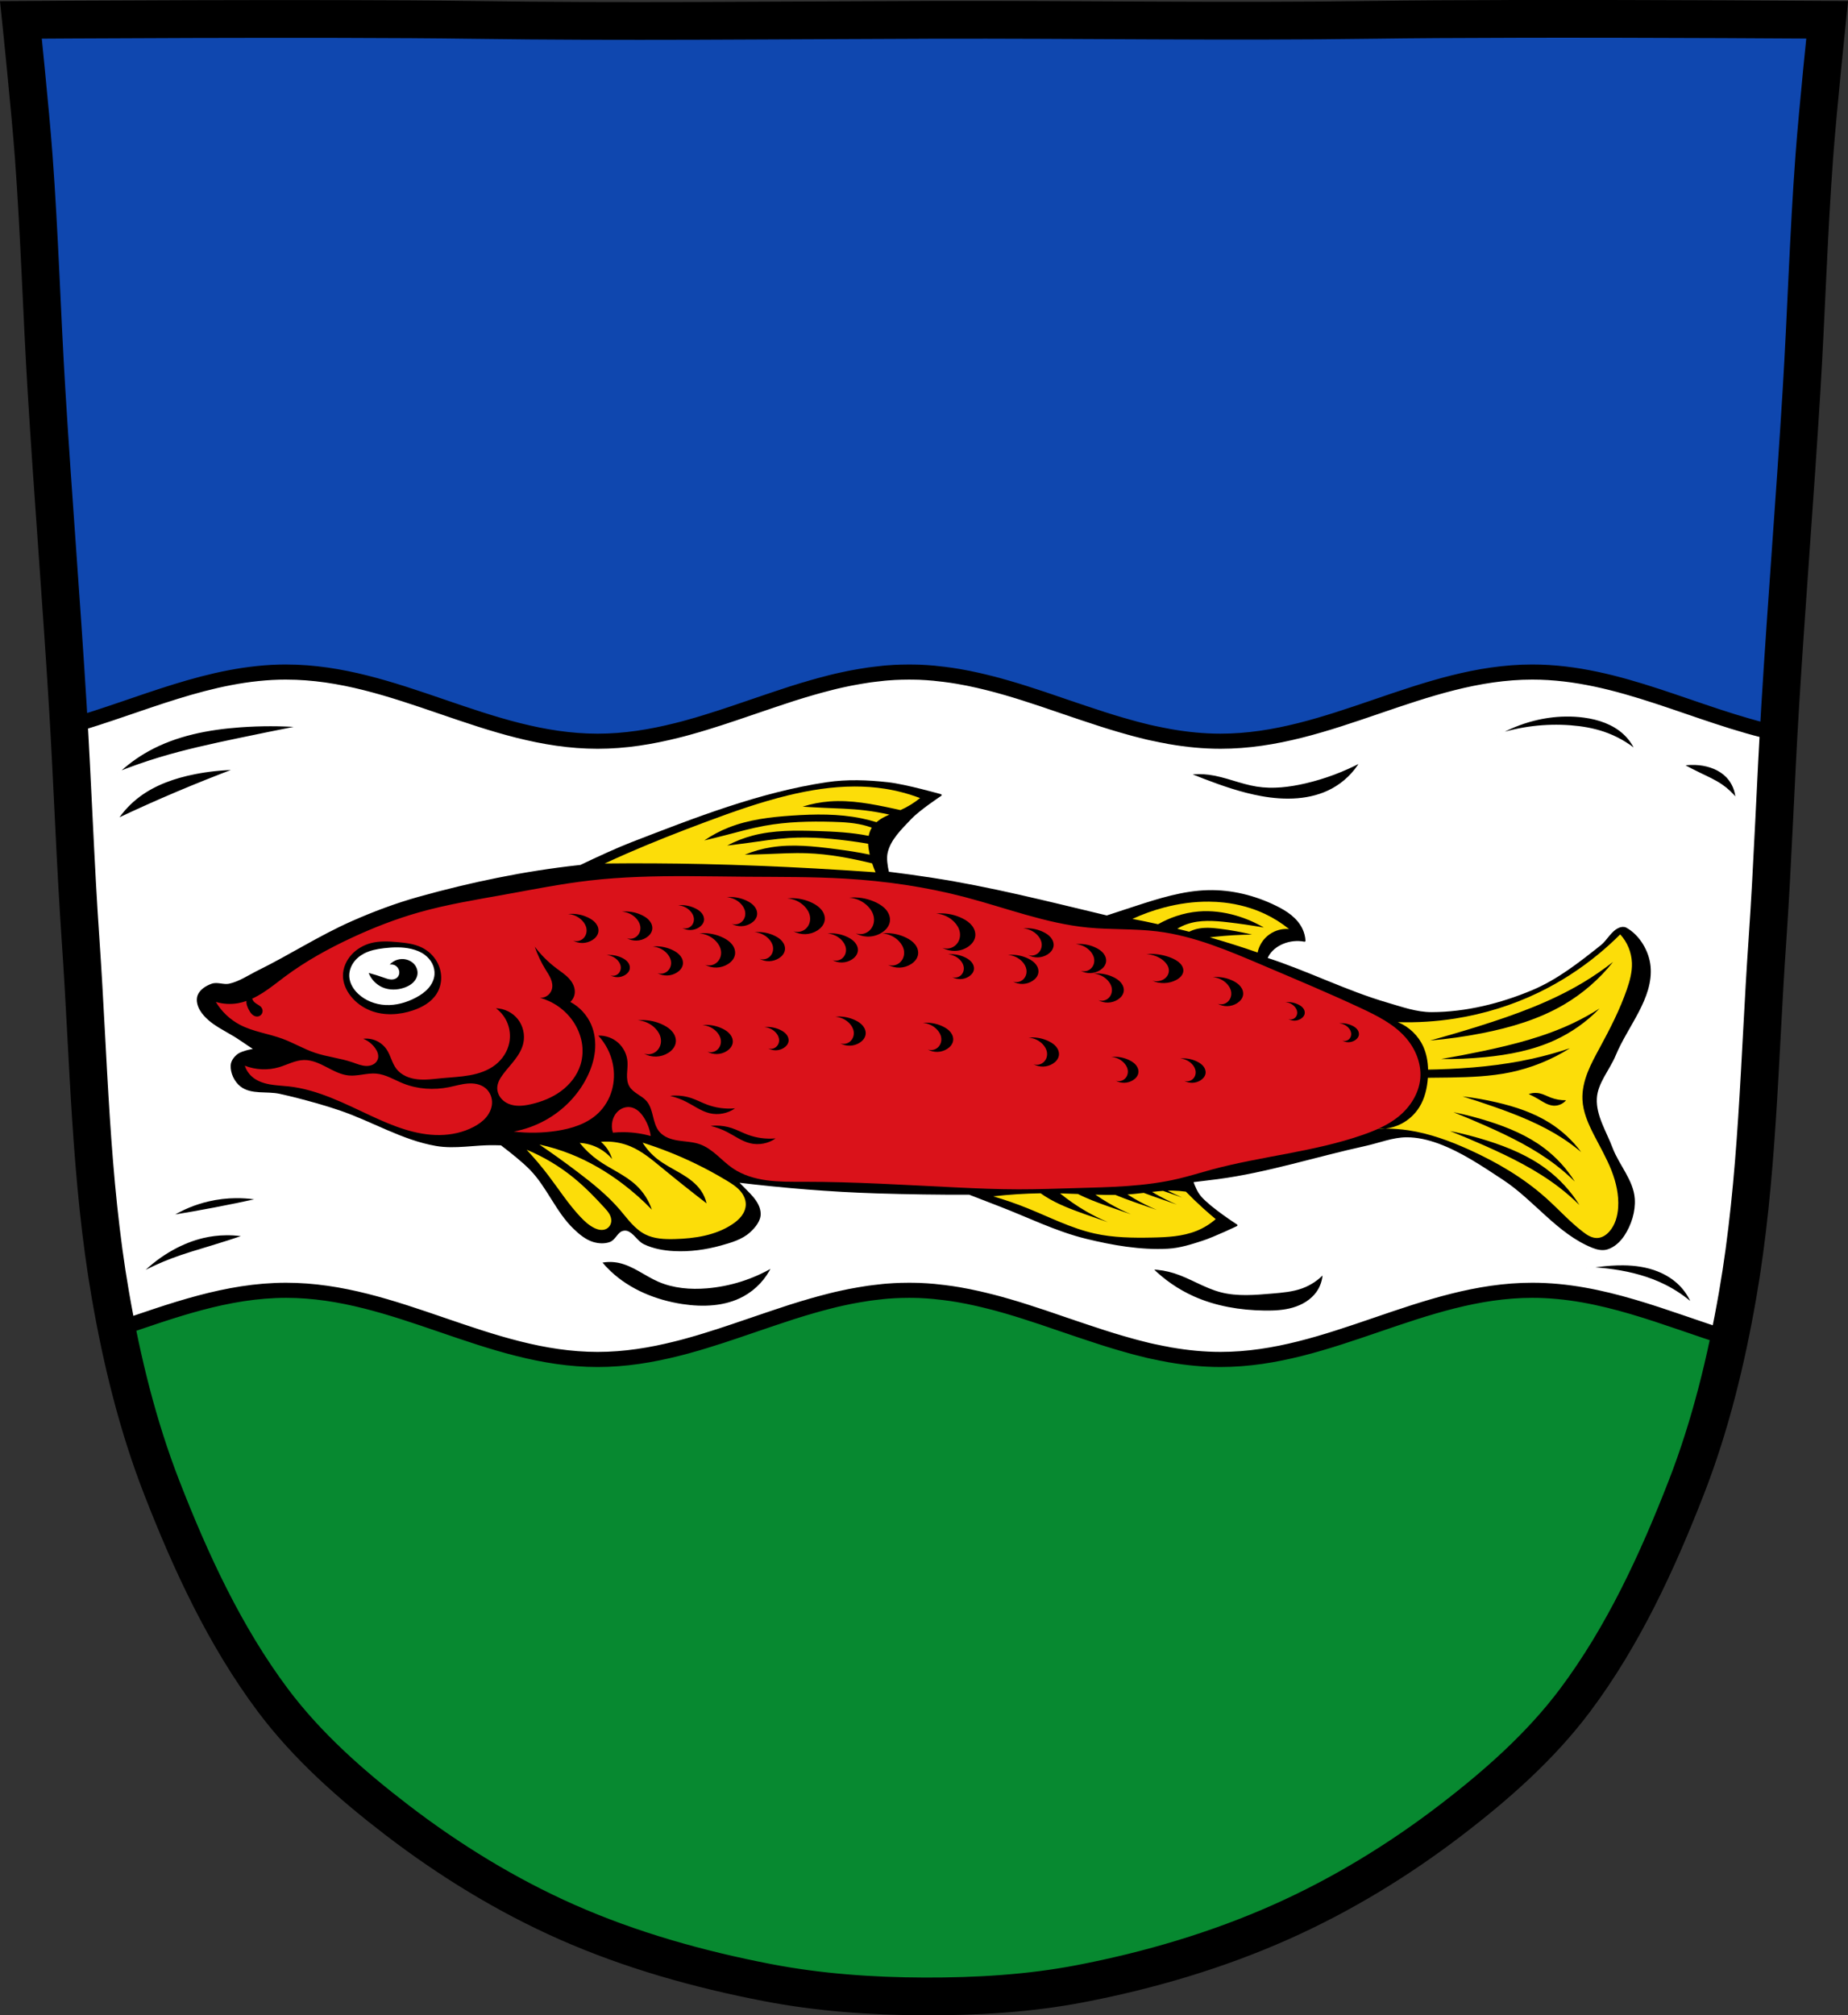 <?xml version="1.0" encoding="UTF-8" standalone="no"?>
<svg
   xmlns:dc="http://purl.org/dc/elements/1.1/"
   xmlns:cc="http://creativecommons.org/ns#"
   xmlns:rdf="http://www.w3.org/1999/02/22-rdf-syntax-ns#"
   xmlns:svg="http://www.w3.org/2000/svg"
   xmlns="http://www.w3.org/2000/svg"
   xmlns:sodipodi="http://sodipodi.sourceforge.net/DTD/sodipodi-0.dtd"
   xmlns:inkscape="http://www.inkscape.org/namespaces/inkscape"
   width="979.28"
   height="1067.6"
   viewBox="0 0 979.284 1067.603"
   version="1.1"
   id="svg1295"
   sodipodi:docname="DEU_Schwarzenbach_a._d._Saale_COA.svg"
   inkscape:version="0.92.5 (2060ec1f9f, 2020-04-08)">
  <rect x="0" y="0" width="979.284" height="1067.603" fill="#333333" stroke="none"/>
  <defs
     id="defs1299">
    <inkscape:path-effect
       effect="spiro"
       id="path-effect1757"
       is_visible="true" />
    <inkscape:path-effect
       effect="spiro"
       id="path-effect1487"
       is_visible="true" />
    <inkscape:path-effect
       effect="spiro"
       id="path-effect1482"
       is_visible="true" />
    <inkscape:path-effect
       effect="spiro"
       id="path-effect1443"
       is_visible="true" />
    <inkscape:path-effect
       effect="spiro"
       id="path-effect1439"
       is_visible="true" />
    <inkscape:path-effect
       effect="spiro"
       id="path-effect1434"
       is_visible="true" />
    <inkscape:path-effect
       effect="spiro"
       id="path-effect1430"
       is_visible="true" />
    <inkscape:path-effect
       effect="spiro"
       id="path-effect1388"
       is_visible="true" />
    <inkscape:path-effect
       effect="spiro"
       id="path-effect1348"
       is_visible="true" />
    <inkscape:path-effect
       effect="spiro"
       id="path-effect1268"
       is_visible="true" />
    <inkscape:path-effect
       effect="spiro"
       id="path-effect1263"
       is_visible="true" />
    <inkscape:path-effect
       effect="spiro"
       id="path-effect1259"
       is_visible="true" />
    <inkscape:path-effect
       effect="spiro"
       id="path-effect1217"
       is_visible="true" />
    <inkscape:path-effect
       effect="spiro"
       id="path-effect1177"
       is_visible="true" />
    <inkscape:path-effect
       effect="spiro"
       id="path-effect1172"
       is_visible="true" />
    <inkscape:path-effect
       effect="spiro"
       id="path-effect1168"
       is_visible="true" />
    <inkscape:path-effect
       effect="spiro"
       id="path-effect1068"
       is_visible="true" />
    <inkscape:path-effect
       effect="spiro"
       id="path-effect1064"
       is_visible="true" />
    <inkscape:path-effect
       effect="spiro"
       id="path-effect981"
       is_visible="true" />
    <inkscape:path-effect
       effect="spiro"
       id="path-effect977"
       is_visible="true" />
    <inkscape:path-effect
       effect="spiro"
       id="path-effect927"
       is_visible="true" />
    <inkscape:path-effect
       effect="spiro"
       id="path-effect880"
       is_visible="true" />
    <inkscape:path-effect
       effect="spiro"
       id="path-effect876"
       is_visible="true" />
    <inkscape:path-effect
       effect="spiro"
       id="path-effect3697"
       is_visible="true" />
    <inkscape:path-effect
       effect="spiro"
       id="path-effect3692"
       is_visible="true" />
    <inkscape:path-effect
       effect="spiro"
       id="path-effect3688"
       is_visible="true" />
    <inkscape:path-effect
       effect="spiro"
       id="path-effect3683"
       is_visible="true" />
    <inkscape:path-effect
       effect="spiro"
       id="path-effect3678"
       is_visible="true" />
    <inkscape:path-effect
       effect="spiro"
       id="path-effect3674"
       is_visible="true" />
    <inkscape:path-effect
       effect="spiro"
       id="path-effect3669"
       is_visible="true" />
    <inkscape:path-effect
       effect="spiro"
       id="path-effect3665"
       is_visible="true" />
    <inkscape:path-effect
       effect="spiro"
       id="path-effect3659"
       is_visible="true" />
    <inkscape:path-effect
       effect="spiro"
       id="path-effect3655"
       is_visible="true" />
    <inkscape:path-effect
       effect="spiro"
       id="path-effect927-1"
       is_visible="true" />
    <inkscape:path-effect
       effect="spiro"
       id="path-effect981-1"
       is_visible="true" />
    <inkscape:path-effect
       effect="spiro"
       id="path-effect981-8"
       is_visible="true" />
    <inkscape:path-effect
       effect="spiro"
       id="path-effect981-12"
       is_visible="true" />
    <inkscape:path-effect
       effect="spiro"
       id="path-effect981-5"
       is_visible="true" />
    <inkscape:path-effect
       effect="spiro"
       id="path-effect1068-2"
       is_visible="true" />
    <inkscape:path-effect
       effect="spiro"
       id="path-effect1068-9"
       is_visible="true" />
    <inkscape:path-effect
       effect="spiro"
       id="path-effect1068-9-3"
       is_visible="true" />
    <inkscape:path-effect
       effect="spiro"
       id="path-effect1217-2"
       is_visible="true" />
    <inkscape:path-effect
       effect="spiro"
       id="path-effect1268-5"
       is_visible="true" />
    <inkscape:path-effect
       effect="spiro"
       id="path-effect1268-5-8"
       is_visible="true" />
    <inkscape:path-effect
       effect="spiro"
       id="path-effect1268-5-8-9"
       is_visible="true" />
    <inkscape:path-effect
       effect="spiro"
       id="path-effect1268-5-8-9-6"
       is_visible="true" />
    <inkscape:path-effect
       effect="spiro"
       id="path-effect1388-2"
       is_visible="true" />
    <inkscape:path-effect
       effect="spiro"
       id="path-effect1487-5"
       is_visible="true" />
    <inkscape:path-effect
       effect="spiro"
       id="path-effect1487-8"
       is_visible="true" />
    <inkscape:path-effect
       effect="spiro"
       id="path-effect1487-4"
       is_visible="true" />
    <inkscape:path-effect
       effect="spiro"
       id="path-effect1487-9"
       is_visible="true" />
    <inkscape:path-effect
       effect="spiro"
       id="path-effect1487-97"
       is_visible="true" />
    <inkscape:path-effect
       effect="spiro"
       id="path-effect1487-1"
       is_visible="true" />
    <inkscape:path-effect
       effect="spiro"
       id="path-effect1487-1-1"
       is_visible="true" />
    <inkscape:path-effect
       effect="spiro"
       id="path-effect1487-1-14"
       is_visible="true" />
    <inkscape:path-effect
       effect="spiro"
       id="path-effect1487-1-17"
       is_visible="true" />
    <inkscape:path-effect
       effect="spiro"
       id="path-effect1487-1-16"
       is_visible="true" />
    <inkscape:path-effect
       effect="spiro"
       id="path-effect1487-1-2"
       is_visible="true" />
    <inkscape:path-effect
       effect="spiro"
       id="path-effect1487-1-3"
       is_visible="true" />
    <inkscape:path-effect
       effect="spiro"
       id="path-effect1487-1-4"
       is_visible="true" />
    <inkscape:path-effect
       effect="spiro"
       id="path-effect1487-1-148"
       is_visible="true" />
    <inkscape:path-effect
       effect="spiro"
       id="path-effect1487-1-8"
       is_visible="true" />
    <inkscape:path-effect
       effect="spiro"
       id="path-effect1487-1-0"
       is_visible="true" />
    <inkscape:path-effect
       effect="spiro"
       id="path-effect1487-1-175"
       is_visible="true" />
    <inkscape:path-effect
       effect="spiro"
       id="path-effect1487-1-7"
       is_visible="true" />
    <inkscape:path-effect
       effect="spiro"
       id="path-effect1487-1-5"
       is_visible="true" />
    <inkscape:path-effect
       effect="spiro"
       id="path-effect1487-1-9"
       is_visible="true" />
    <inkscape:path-effect
       effect="spiro"
       id="path-effect1487-1-32"
       is_visible="true" />
    <inkscape:path-effect
       effect="spiro"
       id="path-effect1487-1-44"
       is_visible="true" />
    <inkscape:path-effect
       effect="spiro"
       id="path-effect1487-1-29"
       is_visible="true" />
    <inkscape:path-effect
       effect="spiro"
       id="path-effect1487-1-56"
       is_visible="true" />
    <inkscape:path-effect
       effect="spiro"
       id="path-effect1487-1-39"
       is_visible="true" />
    <inkscape:path-effect
       effect="spiro"
       id="path-effect1487-1-35"
       is_visible="true" />
    <inkscape:path-effect
       effect="spiro"
       id="path-effect1487-1-96"
       is_visible="true" />
    <inkscape:path-effect
       effect="spiro"
       id="path-effect1487-1-43"
       is_visible="true" />
    <inkscape:path-effect
       effect="spiro"
       id="path-effect1487-1-22"
       is_visible="true" />
    <inkscape:path-effect
       effect="spiro"
       id="path-effect1757-5"
       is_visible="true" />
  </defs>
  <sodipodi:namedview
     pagecolor="#ffffff"
     bordercolor="#666666"
     borderopacity="1"
     objecttolerance="10"
     gridtolerance="10"
     guidetolerance="10"
     inkscape:pageopacity="0"
     inkscape:pageshadow="2"
     inkscape:window-width="1920"
     inkscape:window-height="1046"
     id="namedview1297"
     showgrid="false"
     inkscape:zoom="0.74278919"
     inkscape:cx="489.64483"
     inkscape:cy="533.81557"
     inkscape:window-x="-11"
     inkscape:window-y="-11"
     inkscape:window-maximized="1"
     inkscape:current-layer="svg1295"
     inkscape:snap-global="false" />
  <path
     style="fill:#078930"
     inkscape:connector-curvature="0"
     id="path1059"
     d="m 799.47,10.025 c -26.17,0.053 -51.02,0.198 -70.798,0.478 -79.11,1.122 -156.7,-0.214 -235.05,0 -2.653,0.007 -5.305,0.036 -7.958,0.043 -78.35,0.214 -155.94,1.122 -235.05,0 -79.11,-1.122 -239.53,0 -239.53,0 0,0 4.995,48.18 6.784,72.32 3.067,41.38 4.256,82.87 6.784,124.29 3.405,55.766 7.902,111.49 11.307,167.25 2.529,41.41 3.91,82.9 6.784,124.29 4.346,62.59 5.02,125.75 15.786,187.56 6.02,34.562 14.418,68.979 27.14,101.67 15.355,39.473 33.473,78.71 58.839,112.63 18.288,24.456 41.648,45.04 65.884,63.62 27.747,21.272 57.962,39.816 89.93,53.968 33.818,14.97 69.917,25.08 106.24,32.09 27.334,5.278 55.35,7.255 83.19,7.349 27.662,0.094 55.55,-1.52 82.71,-6.741 36.46,-7.01 72.54,-17.626 106.46,-32.746 31.934,-14.235 62.23,-32.696 89.98,-53.968 24.24,-18.58 47.595,-39.17 65.884,-63.62 25.365,-33.919 43.484,-73.16 58.839,-112.63 12.718,-32.695 21.12,-67.16 27.14,-101.72 10.762,-61.814 11.44,-124.97 15.786,-187.56 2.874,-41.39 4.256,-82.87 6.784,-124.29 3.405,-55.766 7.902,-111.44 11.307,-167.21 2.529,-41.41 3.717,-82.909 6.784,-124.29 1.79,-24.14 6.784,-72.32 6.784,-72.32 0,0 -90.24,-0.636 -168.73,-0.478" />
  <path
     style="fill:#0f47af"
     inkscape:connector-curvature="0"
     id="path1061"
     d="m 829.26,10 c -9.98,-0.002 -19.975,0.006 -29.787,0.025 -26.17,0.053 -51.02,0.198 -70.797,0.479 -79.11,1.122 -156.7,-0.214 -235.05,0 -2.653,0.007 -5.306,0.036 -7.959,0.043 -78.35,0.214 -155.94,1.122 -235.05,0 -79.11,-1.122 -239.53,0 -239.53,0 0,0 4.994,48.18 6.783,72.32 3.067,41.38 4.257,82.87 6.785,124.29 3.405,55.766 7.902,111.49 11.307,167.25 2.526,41.37 3.908,82.81 6.775,124.16 h 893.81 c 2.872,-41.38 4.255,-82.85 6.783,-124.25 3.405,-55.766 7.902,-111.44 11.307,-167.21 2.529,-41.41 3.716,-82.909 6.783,-124.29 1.79,-24.14 6.785,-72.32 6.785,-72.32 0,0 -69.09,-0.488 -138.95,-0.504" />
  <path
     d="m 151.663,356.005 c -40.703,0 -77.02,18 -115.1,28.771 2.159,37.969 3.55,75.982 6.184,113.92 4.346,62.59 5.03,125.75 15.787,187.56 1.046,6.01 2.169,12.01 3.369,18.01 29.19,-9.895 58.15,-20.748 89.76,-20.748 58.05,0 106.98,36.643 165.03,36.643 14.513,0 28.467,-2.311 42.12,-5.746 1.01,-0.254 2.02,-0.505 3.03,-0.771 0.878,-0.232 1.752,-0.474 2.629,-0.715 1.511,-0.415 3.03,-0.849 4.539,-1.287 0.168,-0.049 0.349,-0.093 0.518,-0.143 1.517,-0.444 3.03,-0.907 4.539,-1.371 0.213,-0.065 0.424,-0.136 0.637,-0.201 1.753,-0.541 3.508,-1.096 5.256,-1.658 0.336,-0.108 0.699,-0.205 1.035,-0.313 5.347,-1.73 10.682,-3.551 16.01,-5.373 2.754,-0.943 5.486,-1.863 8.242,-2.801 1.571,-0.535 3.165,-1.073 4.738,-1.602 2.533,-0.851 5.065,-1.695 7.605,-2.516 0.438,-0.142 0.874,-0.287 1.313,-0.428 0.143,-0.046 0.254,-0.098 0.398,-0.145 2.148,-0.686 4.294,-1.349 6.451,-2 0.591,-0.179 1.2,-0.339 1.791,-0.514 0.935,-0.278 1.849,-0.558 2.787,-0.828 1.377,-0.396 2.797,-0.795 4.18,-1.172 0.834,-0.227 1.673,-0.439 2.51,-0.658 0.437,-0.115 0.876,-0.229 1.313,-0.342 0.851,-0.219 1.695,-0.448 2.549,-0.658 0.795,-0.196 1.553,-0.384 2.35,-0.572 0.845,-0.199 1.7,-0.381 2.547,-0.57 0.029,-0.006 0.091,-0.022 0.121,-0.029 1.265,-0.281 2.51,-0.543 3.781,-0.801 0.073,-0.015 0.168,-0.043 0.24,-0.057 0.548,-0.111 1.084,-0.208 1.633,-0.314 1.055,-0.204 2.124,-0.385 3.184,-0.572 0.382,-0.067 0.772,-0.134 1.154,-0.199 1.187,-0.201 2.39,-0.395 3.584,-0.572 0.427,-0.063 0.849,-0.139 1.275,-0.199 0.913,-0.129 1.829,-0.23 2.746,-0.344 1.59,-0.197 3.175,-0.394 4.777,-0.543 0.211,-0.02 0.425,-0.038 0.637,-0.057 0.412,-0.037 0.822,-0.082 1.234,-0.115 0.86,-0.069 1.724,-0.116 2.588,-0.17 0.396,-0.025 0.798,-0.064 1.195,-0.086 1.214,-0.067 2.442,-0.107 3.664,-0.143 1.379,-0.041 2.752,-0.059 4.141,-0.059 0.908,0 1.804,0.011 2.707,0.029 0.902,0.018 1.809,0.025 2.707,0.059 1.051,0.04 2.1,0.108 3.145,0.17 0.34,0.02 0.657,0.034 0.996,0.057 1.303,0.087 2.607,0.194 3.902,0.314 0.057,0.005 0.101,0.023 0.158,0.029 1.459,0.137 2.891,0.309 4.34,0.486 0.042,0.005 0.077,-0.005 0.119,0 0.213,0.026 0.426,0.059 0.639,0.086 1.274,0.162 2.561,0.324 3.822,0.514 1.186,0.178 2.401,0.37 3.582,0.572 1.754,0.3 3.514,0.623 5.256,0.971 0.099,0.02 0.18,0.039 0.279,0.059 0.214,0.043 0.423,0.099 0.637,0.143 1.463,0.299 2.926,0.614 4.381,0.943 1.138,0.258 2.25,0.525 3.383,0.799 1.334,0.324 2.693,0.655 4.02,1 1.046,0.272 2.104,0.546 3.146,0.83 1.702,0.463 3.362,0.936 5.057,1.428 1.698,0.494 3.404,0.997 5.096,1.516 0.115,0.035 0.243,0.078 0.357,0.113 1.274,0.394 2.544,0.796 3.822,1.201 2.636,0.836 5.258,1.699 7.885,2.572 0.21,0.07 0.427,0.129 0.637,0.199 0.141,0.047 0.295,0.095 0.438,0.143 4.01,1.339 7.983,2.718 11.984,4.088 1.015,0.348 2.05,0.682 3.064,1.029 0.496,0.169 0.977,0.345 1.473,0.514 1.833,0.626 3.699,1.239 5.535,1.857 3.353,1.129 6.706,2.24 10.07,3.314 1.68,0.537 3.331,1.055 5.02,1.572 3.062,0.938 6.153,1.837 9.236,2.688 0.98,0.271 1.924,0.541 2.906,0.801 1.036,0.274 2.066,0.538 3.105,0.799 1.343,0.338 2.674,0.686 4.02,1 0.677,0.158 1.393,0.306 2.07,0.457 1.111,0.248 2.228,0.455 3.344,0.686 0.496,0.102 0.977,0.216 1.473,0.314 0.562,0.112 1.15,0.207 1.713,0.314 0.973,0.185 1.929,0.402 2.906,0.572 0.069,0.012 0.168,0.017 0.238,0.029 8.628,1.488 17.401,2.371 26.398,2.371 58.05,0 107.13,-36.643 165.19,-36.643 36.916,0 70.16,14.812 104.4,25.602 1.589,-7.631 3.047,-15.282 4.381,-22.941 10.762,-61.814 11.44,-124.97 15.785,-187.56 2.542,-36.609 3.92,-73.29 5.953,-109.93 -43.858,-9.473 -84.31,-32.674 -130.52,-32.674 -58.05,0 -107.13,36.643 -165.19,36.643 -8.995,0 -17.771,-0.886 -26.398,-2.373 -0.069,-0.012 -0.168,-0.017 -0.238,-0.029 -0.977,-0.17 -1.933,-0.385 -2.906,-0.57 -0.563,-0.107 -1.151,-0.203 -1.713,-0.314 -0.496,-0.099 -0.977,-0.212 -1.473,-0.314 -1.116,-0.231 -2.233,-0.437 -3.344,-0.686 -0.678,-0.151 -1.394,-0.3 -2.07,-0.457 -1.348,-0.314 -2.679,-0.663 -4.02,-1 -1.038,-0.261 -2.07,-0.527 -3.105,-0.801 -0.982,-0.26 -1.927,-0.529 -2.906,-0.799 -3.083,-0.851 -6.175,-1.75 -9.236,-2.688 -1.686,-0.517 -3.336,-1.035 -5.02,-1.572 -3.366,-1.075 -6.72,-2.186 -10.07,-3.314 -1.835,-0.618 -3.702,-1.233 -5.535,-1.859 -0.496,-0.169 -0.977,-0.345 -1.473,-0.514 -1.015,-0.347 -2.05,-0.681 -3.064,-1.029 -4,-1.37 -7.975,-2.747 -11.984,-4.086 -0.141,-0.048 -0.295,-0.096 -0.438,-0.143 -0.21,-0.07 -0.426,-0.131 -0.637,-0.201 -2.626,-0.874 -5.249,-1.736 -7.885,-2.572 -1.274,-0.405 -2.542,-0.806 -3.822,-1.199 -0.115,-0.035 -0.243,-0.078 -0.357,-0.113 -1.692,-0.518 -3.397,-1.022 -5.096,-1.516 -1.694,-0.493 -3.355,-0.967 -5.057,-1.43 -1.042,-0.284 -2.101,-0.556 -3.146,-0.828 -1.329,-0.345 -2.688,-0.677 -4.02,-1 -1.133,-0.275 -2.246,-0.544 -3.383,-0.801 -1.455,-0.329 -2.918,-0.644 -4.381,-0.943 -0.214,-0.044 -0.423,-0.1 -0.637,-0.143 -0.099,-0.02 -0.18,-0.037 -0.279,-0.057 -1.742,-0.348 -3.502,-0.673 -5.256,-0.973 -1.18,-0.201 -2.396,-0.394 -3.582,-0.572 -1.266,-0.19 -2.548,-0.353 -3.822,-0.514 -0.213,-0.027 -0.426,-0.06 -0.639,-0.086 -0.042,-0.005 -0.077,0.005 -0.119,0 -1.449,-0.177 -2.881,-0.349 -4.34,-0.486 -0.057,-0.005 -0.101,-0.021 -0.158,-0.027 -1.294,-0.12 -2.599,-0.227 -3.902,-0.314 -0.339,-0.023 -0.656,-0.037 -0.996,-0.057 -1.045,-0.063 -2.093,-0.132 -3.145,-0.172 -0.898,-0.035 -1.805,-0.039 -2.707,-0.057 -0.903,-0.018 -1.799,-0.029 -2.707,-0.029 -1.389,0 -2.762,0.016 -4.141,0.057 -1.222,0.036 -2.45,0.076 -3.664,0.143 -0.397,0.022 -0.798,0.061 -1.195,0.086 -0.864,0.055 -1.728,0.103 -2.588,0.172 -0.413,0.033 -0.823,0.077 -1.234,0.113 -0.211,0.019 -0.425,0.04 -0.637,0.059 -1.603,0.149 -3.187,0.346 -4.777,0.543 -0.917,0.114 -1.833,0.213 -2.746,0.342 -0.427,0.06 -0.849,0.138 -1.275,0.201 -1.192,0.177 -2.397,0.369 -3.584,0.57 -0.383,0.065 -0.772,0.134 -1.154,0.201 -1.06,0.186 -2.129,0.368 -3.184,0.572 -0.549,0.106 -1.085,0.204 -1.633,0.314 -0.073,0.014 -0.168,0.043 -0.24,0.057 -1.27,0.258 -2.516,0.518 -3.781,0.799 -0.029,0.006 -0.091,0.022 -0.121,0.029 -0.847,0.189 -1.702,0.373 -2.547,0.572 -0.796,0.187 -1.555,0.376 -2.35,0.572 -0.854,0.21 -1.698,0.437 -2.549,0.656 -0.438,0.113 -0.876,0.229 -1.313,0.344 -0.837,0.22 -1.675,0.429 -2.51,0.656 -1.382,0.377 -2.802,0.775 -4.18,1.172 -0.938,0.27 -1.851,0.552 -2.787,0.83 -0.591,0.176 -1.201,0.336 -1.791,0.514 -2.156,0.652 -4.303,1.315 -6.451,2 -0.143,0.046 -0.254,0.097 -0.398,0.143 -0.438,0.14 -0.874,0.288 -1.313,0.43 -2.539,0.821 -5.073,1.664 -7.605,2.514 -1.573,0.528 -3.167,1.067 -4.738,1.602 -2.754,0.938 -5.488,1.858 -8.242,2.801 -5.324,1.822 -10.659,3.644 -16.01,5.373 -0.336,0.109 -0.699,0.206 -1.035,0.314 -1.748,0.562 -3.503,1.117 -5.256,1.658 -0.213,0.066 -0.424,0.134 -0.637,0.199 -1.514,0.464 -3.02,0.929 -4.539,1.373 -0.168,0.049 -0.349,0.094 -0.518,0.143 -1.506,0.438 -3.03,0.87 -4.539,1.285 -0.875,0.241 -1.751,0.485 -2.629,0.717 -1.01,0.266 -2.02,0.517 -3.03,0.771 -13.655,3.435 -27.61,5.744 -42.12,5.744 -58.05,0 -106.98,-36.641 -165.03,-36.641 z"
     id="path1063"
     inkscape:connector-curvature="0"
     style="fill:#ffffff;stroke:#000000;stroke-width:8;stroke-miterlimit:4;stroke-dasharray:none;stroke-linejoin:round;stroke-linecap:round" />
  <path
     style="fill:#000000;fill-rule:evenodd;stroke:#000000;stroke-width:1;stroke-linejoin:round;stroke-miterlimit:4;stroke-dasharray:none;stroke-linecap:round"
     d="M 454.275 413.816 C 448.874 413.766 443.478 414.063 438.158 414.861 C 402.588 420.199 368.553 433.572 334.998 446.533 C 327.482 449.436 317.293 454.101 307.686 458.688 C 307.299 458.729 306.912 458.764 306.525 458.807 C 277.963 461.929 249.638 467.817 221.965 475.553 C 209.806 478.952 197.927 483.419 186.383 488.529 C 169.372 496.058 153.671 506.271 136.982 514.482 C 131.884 516.991 127.045 520.386 121.494 521.6 C 118.495 522.256 115.172 520.563 112.283 521.6 C 109.39 522.638 106.244 524.583 105.166 527.461 C 104.273 529.845 105.096 532.822 106.422 534.996 C 111.044 542.573 120.52 545.79 127.773 550.904 C 130.24 552.64 135.307 555.924 135.307 555.924 C 135.307 555.924 128.636 556.87 126.098 558.854 C 124.42 560.166 122.875 562.169 122.748 564.295 C 122.507 568.284 124.611 572.73 127.768 575.18 C 133.26 579.443 141.49 577.458 148.281 578.947 C 154.896 580.393 161.441 582.126 167.955 583.967 C 172.035 585.12 176.086 586.374 180.096 587.736 C 197.277 593.564 213.282 603.505 231.166 606.574 C 241.344 608.32 251.819 605.925 262.143 606.154 C 263.311 606.18 264.481 606.209 265.65 606.234 C 271.181 610.414 277.356 615.405 281.199 619.344 C 290.289 628.662 295.004 641.761 304.43 650.738 C 307.345 653.513 310.624 656.271 314.479 657.438 C 317.216 658.266 320.39 658.462 323.061 657.438 C 325.69 656.428 326.746 652.88 329.34 651.785 C 330.306 651.377 331.478 651.264 332.48 651.576 C 336.132 652.711 338.03 657.043 341.48 658.693 C 346.321 661.007 351.82 661.971 357.178 662.252 C 365.457 662.686 373.889 661.544 381.877 659.322 C 387.262 657.824 393.03 656.187 397.156 652.416 C 399.877 649.929 402.757 646.47 402.598 642.787 C 402.332 636.619 396.382 631.987 392.133 627.508 C 391.627 626.975 391.107 626.439 390.596 625.904 C 415.237 628.854 439.98 630.922 464.756 631.689 C 481.057 632.194 497.387 632.439 513.723 632.389 C 519.328 634.572 525.004 636.776 529.227 638.387 C 544.677 644.282 559.635 651.841 575.695 655.76 C 589.765 659.192 604.358 661.753 618.816 660.992 C 625.036 660.665 631.101 658.731 637.025 656.807 C 643.299 654.77 655.234 649.062 655.234 649.062 C 655.234 649.062 641.505 640.253 636.186 634.203 C 634.165 631.906 632.921 628.886 631.785 625.805 C 636.256 625.285 640.723 624.744 645.184 624.154 C 671.695 620.652 697.335 612.27 723.465 606.572 C 730.711 604.987 737.816 602.025 745.232 601.967 C 751.057 601.921 756.921 603.306 762.393 605.316 C 774.713 609.838 785.755 617.372 796.723 624.572 C 813.284 635.442 825.625 653.211 844.021 660.572 C 846.367 661.511 849.132 662.118 851.557 661.408 C 855.175 660.351 858.273 657.441 860.348 654.293 C 864.019 648.725 866.246 641.692 865.789 635.037 C 865.118 625.315 857.501 617.367 854.068 608.244 C 850.82 599.612 845.217 591.082 845.697 581.871 C 846.136 573.513 852.54 566.588 855.746 558.852 C 862.175 543.341 875.711 528.687 874.166 511.967 C 873.439 504.106 868.513 495.706 861.605 491.877 C 860.629 491.336 859.294 491.461 858.258 491.877 C 854.136 493.531 852.106 498.323 848.629 501.086 C 837.269 510.116 825.59 519.326 812.209 524.947 C 795.356 532.027 776.912 536.629 758.629 536.668 C 750.637 536.688 742.86 533.884 735.188 531.648 C 713.29 525.266 692.759 514.757 671.053 507.752 C 671.545 506.611 672.165 505.526 672.936 504.551 C 674.677 502.348 677.049 500.686 679.635 499.59 C 683.287 498.041 687.401 497.602 691.297 498.348 C 691.18 496.293 690.672 494.261 689.809 492.393 C 688.491 489.543 686.371 487.116 683.932 485.141 C 681.492 483.165 678.733 481.617 675.914 480.234 C 664.838 474.8 652.517 471.753 640.184 472.047 C 627.013 472.36 614.252 476.407 601.725 480.484 C 596.657 482.134 591.592 483.794 586.531 485.467 C 586.13 485.371 585.729 485.275 585.328 485.18 C 555.06 477.95 524.823 470.25 494.068 465.504 L 494.064 465.504 C 486.271 464.3 478.455 463.217 470.623 462.25 C 469.771 458.565 469.259 454.741 469.822 451.963 C 471.303 444.663 477.373 438.971 482.49 433.562 C 487.12 428.669 498.479 421.195 498.479 421.195 C 498.479 421.195 479.955 415.923 470.428 414.861 C 465.084 414.265 459.677 413.867 454.275 413.816 z "
     transform="matrix(1,0,0,1,0,-8.012592e-4)"
     id="path1067" />
  <path
     d="m 799.47,10.025 c -26.17,0.053 -51.02,0.198 -70.798,0.478 -79.11,1.122 -156.7,-0.214 -235.05,0 -2.653,0.007 -5.305,0.036 -7.958,0.043 -78.35,0.214 -155.94,1.122 -235.05,0 -79.11,-1.122 -239.53,0 -239.53,0 0,0 4.995,48.18 6.784,72.32 3.067,41.38 4.256,82.87 6.784,124.29 3.405,55.766 7.902,111.49 11.307,167.25 2.529,41.41 3.91,82.9 6.784,124.29 4.346,62.59 5.02,125.75 15.786,187.56 6.02,34.562 14.418,68.979 27.14,101.67 15.355,39.473 33.473,78.71 58.839,112.63 18.288,24.456 41.648,45.04 65.884,63.62 27.747,21.272 57.962,39.816 89.93,53.968 33.818,14.97 69.917,25.08 106.24,32.09 27.334,5.278 55.35,7.255 83.19,7.349 27.662,0.094 55.55,-1.52 82.71,-6.741 36.46,-7.01 72.54,-17.626 106.46,-32.746 31.934,-14.235 62.23,-32.696 89.98,-53.968 24.24,-18.58 47.595,-39.17 65.884,-63.62 25.365,-33.919 43.484,-73.16 58.839,-112.63 12.718,-32.695 21.12,-67.16 27.14,-101.72 10.762,-61.814 11.44,-124.97 15.786,-187.56 2.874,-41.39 4.256,-82.87 6.784,-124.29 3.405,-55.766 7.902,-111.44 11.307,-167.21 2.529,-41.41 3.717,-82.909 6.784,-124.29 1.79,-24.14 6.784,-72.32 6.784,-72.32 0,0 -90.24,-0.636 -168.73,-0.478 z"
     id="path1065"
     inkscape:connector-curvature="0"
     style="fill:none;stroke:#000000;stroke-width:20" />
  <path
     inkscape:connector-curvature="0"
     style="fill:#000000;stroke:#ffffff;stroke-width:1px;stroke-linecap:butt;stroke-linejoin:miter;stroke-opacity:1"
     d="m 829.4,379.087 c -5.598,0.099 -11.188,0.879 -16.617,2.258 -6.985,1.774 -13.719,4.534 -19.941,8.17 12.646,-4.178 26.121,-5.823 39.401,-4.807 5.951,0.456 11.887,1.448 17.539,3.365 6.28,2.131 12.172,5.403 17.299,9.609 -1.498,-3.449 -3.722,-6.579 -6.486,-9.129 -5.709,-5.266 -13.446,-7.85 -21.143,-8.891 -3.33,-0.45 -6.692,-0.636 -10.051,-0.576 z m -686.044,5.133 c -5.371,0 -10.741,0.196 -16.098,0.584 -16.868,1.222 -33.915,4.487 -48.711,12.678 -5.932,3.284 -11.443,7.33 -16.35,12.01 7.332,-2.939 14.792,-5.555 22.354,-7.84 13.535,-4.089 27.367,-7.107 41.205,-10.01 11.218,-2.353 22.45,-4.631 33.697,-6.838 -5.357,-0.388 -10.727,-0.584 -16.098,-0.584 z m 577.887,19.229 c -9.323,4.929 -19.281,8.655 -29.551,11.053 -8.416,1.965 -17.172,3.04 -25.707,1.682 -8.564,-1.363 -16.628,-5.125 -25.227,-6.246 -3.584,-0.467 -7.229,-0.467 -10.813,0 2.633,1.065 5.277,2.106 7.93,3.123 9.856,3.778 19.888,7.231 30.272,9.129 12.767,2.334 26.564,2.124 37.961,-4.084 6.243,-3.4 11.535,-8.526 15.135,-14.656 z m 174.78,1.27 c -1.486,0.04 -2.97,0.178 -4.438,0.412 3.083,1.68 6.208,3.284 9.371,4.807 3.845,1.852 7.767,3.598 11.291,6.006 3.006,2.054 5.692,4.576 7.93,7.447 -0.115,-4.443 -1.955,-8.819 -5.047,-12.012 -3.794,-3.917 -9.231,-5.92 -14.654,-6.488 -1.478,-0.155 -2.967,-0.212 -4.453,-0.172 z m -770.767,2.605 c -7.446,0.101 -14.884,0.884 -22.188,2.336 -10.459,2.079 -20.82,5.625 -29.36,12.012 -4.621,3.456 -8.648,7.706 -11.846,12.51 10.574,-5.007 21.255,-9.79 32.031,-14.346 10.368,-4.383 20.824,-8.555 31.361,-12.512 z m -0.104,226.886 c -4.96,0.033 -9.916,0.616 -14.746,1.742 -7.088,1.653 -13.901,4.472 -20.084,8.311 7.869,-1.274 15.717,-2.658 23.547,-4.154 7.872,-1.504 15.723,-3.122 23.549,-4.85 -3.347,-0.602 -6.741,-0.945 -10.141,-1.029 -0.708,-0.018 -1.417,-0.024 -2.125,-0.019 z m -5.422,19.654 c -4.069,0.051 -8.133,0.547 -12.094,1.48 -5.567,1.313 -10.916,3.483 -15.93,6.234 -6.379,3.5 -12.236,7.95 -17.316,13.158 5.36,-2.911 10.919,-5.457 16.623,-7.617 7.034,-2.664 14.276,-4.736 21.471,-6.928 5.797,-1.766 11.571,-3.614 17.316,-5.541 -2.751,-0.47 -5.536,-0.73 -8.326,-0.781 -0.581,-0.011 -1.163,-0.013 -1.744,-0.006 z m 203.44,14.15 c -1.622,0 -3.245,0.167 -4.832,0.504 1.501,1.823 3.116,3.554 4.832,5.178 10.365,9.808 24.202,15.437 38.307,17.6 11.087,1.7 22.949,1.249 32.785,-4.141 6.605,-3.619 12.01,-9.391 15.186,-16.221 -10.598,6.223 -22.609,10.028 -34.858,11.043 -8.649,0.717 -17.58,0.012 -25.537,-3.451 -3.575,-1.556 -6.89,-3.638 -10.291,-5.543 -3.401,-1.905 -6.946,-3.656 -10.76,-4.465 -1.587,-0.337 -3.21,-0.504 -4.832,-0.504 z m 536.992,1.785 c -2.123,-0.022 -4.249,0.047 -6.359,0.186 -4.353,0.285 -8.688,0.851 -12.969,1.691 4.717,0.134 9.425,0.539 14.096,1.209 9.527,1.367 18.96,3.871 27.549,8.215 5.224,2.642 10.109,5.955 14.498,9.828 -1.516,-3.918 -3.865,-7.512 -6.846,-10.473 -3.219,-3.196 -7.149,-5.638 -11.357,-7.33 -5.888,-2.366 -12.241,-3.26 -18.611,-3.326 z m -249.862,2.17 c 6.366,6.338 13.889,11.511 22.086,15.186 11.754,5.269 24.738,7.41 37.617,7.592 5.151,0.073 10.367,-0.169 15.311,-1.619 4.943,-1.45 9.633,-4.207 12.643,-8.389 2.158,-2.998 3.379,-6.661 3.451,-10.354 -3.132,3.375 -7.068,5.999 -11.389,7.592 -5.056,1.864 -10.506,2.304 -15.875,2.762 -9.106,0.776 -18.427,1.637 -27.264,-0.691 -8.542,-2.251 -16.079,-7.347 -24.502,-10.008 -3.907,-1.234 -7.983,-1.933 -12.078,-2.07 z"
     id="path3653-7" />
  <path
     style="fill:#fcdd09;fill-opacity:1;stroke:none;stroke-width:1px;stroke-linecap:butt;stroke-linejoin:miter;stroke-opacity:1"
     d="M 452.863 416.637 C 441.044 416.663 429.187 418.531 417.672 421.324 C 402.897 424.908 388.532 429.993 374.285 435.301 C 360.079 440.594 345.956 446.12 332.064 452.189 C 328.163 453.894 324.279 455.642 320.416 457.432 C 337.79 457.241 355.168 457.338 372.539 457.723 C 392.254 458.159 411.959 458.964 431.648 460.051 C 442.427 460.646 453.202 461.326 463.971 462.09 C 463.295 460.547 462.697 458.97 462.174 457.369 C 450.808 454.594 439.251 452.397 427.561 451.99 C 420.258 451.736 412.952 452.18 405.65 452.461 C 401.995 452.601 398.341 452.703 394.684 452.762 C 399.195 450.915 403.919 449.591 408.732 448.826 C 419.964 447.041 431.437 448.305 442.715 449.777 C 448.791 450.57 454.906 451.456 460.902 452.748 C 460.86 452.561 460.808 452.377 460.768 452.189 C 460.397 450.476 460.114 448.735 460.037 446.986 C 457.995 446.605 455.939 446.283 453.887 445.986 C 442 444.268 429.966 443.151 417.98 443.918 C 410.689 444.385 403.463 445.544 396.225 446.543 C 392.601 447.043 388.973 447.503 385.34 447.922 C 389.647 445.64 394.219 443.859 398.934 442.623 C 409.935 439.74 421.476 439.869 432.844 440.223 C 442.037 440.509 451.346 440.958 460.322 442.793 C 460.616 441.281 461.131 439.816 461.932 438.504 C 461.945 438.482 461.961 438.463 461.975 438.441 C 461.116 438.125 460.248 437.837 459.369 437.58 C 453.46 435.853 447.242 435.513 441.088 435.344 C 429.082 435.014 417.002 435.297 405.186 437.447 C 397.997 438.756 390.952 440.746 383.879 442.576 C 380.338 443.492 376.787 444.37 373.227 445.207 C 377.251 442.458 381.583 440.16 386.115 438.369 C 396.697 434.187 408.167 432.83 419.52 432.057 C 431.857 431.216 444.358 431.031 456.475 433.502 C 459.172 434.052 461.843 434.736 464.475 435.543 C 465.753 434.42 467.22 433.488 468.74 432.717 C 469.581 432.29 470.442 431.911 471.311 431.545 C 466.964 430.574 462.581 429.794 458.156 429.27 C 450.9 428.41 443.582 428.244 436.283 427.918 C 432.629 427.755 428.978 427.551 425.328 427.307 C 429.977 425.841 434.796 424.914 439.656 424.551 C 450.998 423.704 462.325 425.919 473.441 428.322 C 474.681 428.59 475.923 428.867 477.164 429.145 C 480.888 427.493 484.393 425.347 487.557 422.779 C 481.538 420.491 475.281 418.83 468.92 417.83 C 463.599 416.994 458.235 416.625 452.863 416.637 z M 640.658 477.639 C 632.669 477.572 624.667 478.692 616.934 480.727 C 611.161 482.245 605.523 484.27 600.104 486.771 C 604.647 487.644 609.175 488.588 613.691 489.594 C 616.751 487.862 619.969 486.411 623.305 485.301 C 627.114 484.033 631.069 483.187 635.07 482.85 C 641.712 482.289 648.436 483.134 654.842 484.975 C 660.038 486.468 665.046 488.614 669.711 491.348 C 663.423 490.232 657.1 489.306 650.756 488.57 C 643.489 487.728 635.941 487.165 629.025 489.551 C 627.225 490.172 625.494 490.993 623.867 491.984 C 625.424 492.367 626.982 492.746 628.535 493.145 C 629.073 493.283 629.609 493.426 630.146 493.566 C 631.354 492.97 632.62 492.494 633.926 492.164 C 638.017 491.132 642.321 491.476 646.508 492 C 652.225 492.715 657.902 493.753 663.502 495.105 C 656.898 495.152 650.296 495.535 643.73 496.25 C 642.851 496.346 641.974 496.453 641.096 496.561 C 649.617 498.999 658.072 501.669 666.443 504.582 C 666.972 502.001 668.164 499.56 669.875 497.557 C 672.202 494.831 675.495 492.944 679.025 492.328 C 680.372 492.093 681.748 492.038 683.109 492.164 C 679.201 489 674.913 486.306 670.365 484.158 C 663.535 480.932 656.14 478.95 648.633 478.111 C 645.984 477.815 643.321 477.661 640.658 477.639 z M 858.572 494.975 C 854.871 498.674 850.991 502.194 846.949 505.518 C 837.254 513.49 826.623 520.332 815.32 525.791 C 801.335 532.545 786.332 537.167 770.988 539.576 C 760.985 541.147 750.834 541.782 740.713 541.469 C 746.652 543.855 751.604 548.606 754.23 554.443 C 755.945 558.253 756.67 562.426 756.768 566.619 C 758.346 566.59 759.922 566.562 761.5 566.516 C 778.501 566.015 795.525 564.494 812.127 560.799 C 818.818 559.31 825.43 557.469 831.928 555.287 C 822.141 561.466 811.223 565.848 799.879 568.148 C 789.691 570.214 779.243 570.604 768.85 570.801 C 764.788 570.878 760.725 570.918 756.662 570.938 C 756.277 576.425 754.996 581.956 752.066 586.611 C 749.721 590.337 746.35 593.409 742.422 595.396 C 739.853 596.696 737.051 597.521 734.191 597.854 C 738.273 597.863 742.354 598.168 746.391 598.775 C 757.557 600.455 768.272 604.391 778.559 609.049 C 793.26 615.705 807.361 623.954 819.375 634.729 C 825.93 640.607 831.845 647.217 838.838 652.568 C 839.951 653.42 841.097 654.244 842.357 654.855 C 843.618 655.467 845.008 655.86 846.408 655.812 C 847.673 655.769 848.911 655.365 850.008 654.734 C 851.104 654.104 852.062 653.251 852.895 652.299 C 855.912 648.845 857.204 644.171 857.49 639.594 C 857.905 632.962 856.394 626.32 853.977 620.131 C 851.38 613.484 847.759 607.296 844.516 600.939 C 841.566 595.158 838.876 589.04 838.568 582.557 C 838.335 577.653 839.489 572.765 841.262 568.188 C 843.035 563.61 845.42 559.3 847.76 554.984 C 853.165 545.014 858.384 534.888 862.086 524.168 C 863.652 519.632 864.954 514.907 864.789 510.111 C 864.597 504.543 862.35 499.07 858.572 494.975 z M 734.191 597.854 C 732.67 597.851 731.15 597.885 729.631 597.965 C 731.15 598.075 732.679 598.03 734.191 597.854 z M 854.791 509.561 C 847.579 518.639 838.67 526.366 828.662 532.221 C 815.411 539.972 800.448 544.363 785.385 547.326 C 776.278 549.117 767.074 550.413 757.826 551.205 C 766.445 548.846 775.021 546.328 783.547 543.652 C 802.741 537.629 821.829 530.741 839.072 520.381 C 844.528 517.103 849.781 513.486 854.791 509.561 z M 847.605 534.246 C 840.88 541.203 832.852 546.902 824.061 550.957 C 812.42 556.327 799.627 558.769 786.863 560.018 C 779.147 560.773 771.388 561.109 763.635 561.023 C 770.991 559.758 778.324 558.356 785.629 556.82 C 802.072 553.363 818.498 549.179 833.668 541.965 C 838.468 539.682 843.125 537.102 847.605 534.246 z M 813.639 578.949 C 814.364 578.947 815.091 579.022 815.801 579.172 C 817.869 579.608 819.747 580.659 821.721 581.416 C 824.317 582.412 827.107 582.901 829.887 582.846 C 828.265 584.792 825.677 585.89 823.15 585.703 C 821.692 585.595 820.288 585.089 818.98 584.436 C 817.673 583.782 816.444 582.979 815.188 582.232 C 813.538 581.253 811.833 580.368 810.084 579.58 C 811.22 579.165 812.429 578.952 813.639 578.949 z M 775.037 580.787 C 781.103 581.516 787.129 582.573 793.08 583.953 C 802.923 586.236 812.667 589.455 821.209 594.836 C 827.66 598.9 833.345 604.168 837.883 610.283 C 834.676 607.596 831.304 605.106 827.789 602.834 C 816.68 595.652 804.278 590.703 791.787 586.32 C 786.238 584.373 780.654 582.529 775.037 580.787 z M 770.213 589.172 C 776.598 590.464 782.914 592.103 789.121 594.078 C 799.389 597.346 809.47 601.599 818.09 608.051 C 824.6 612.923 830.195 619.01 834.496 625.9 C 831.317 622.769 827.944 619.834 824.402 617.117 C 813.208 608.532 800.447 602.213 787.545 596.486 C 781.813 593.942 776.035 591.503 770.213 589.172 z M 768.389 599.141 C 775.201 600.52 781.939 602.268 788.561 604.377 C 799.514 607.865 810.269 612.405 819.465 619.291 C 826.41 624.492 832.378 630.987 836.967 638.342 C 833.575 635 829.976 631.868 826.197 628.969 C 814.255 619.805 800.643 613.059 786.879 606.947 C 780.764 604.232 774.599 601.629 768.389 599.141 z M 322.211 604.742 C 321.625 604.727 321.039 604.729 320.453 604.746 C 319.784 604.765 319.114 604.807 318.447 604.867 C 319.771 606.001 320.939 607.314 321.91 608.762 C 322.981 610.358 323.811 612.116 324.363 613.957 C 322.43 611.674 320.068 609.755 317.438 608.33 C 314.293 606.626 310.764 605.631 307.191 605.443 C 310.017 608.952 313.33 612.069 317.004 614.678 C 323.586 619.351 331.332 622.415 337.205 627.953 C 340.941 631.476 343.79 635.929 345.428 640.795 C 340.68 635.898 335.564 631.359 330.135 627.23 C 321.637 620.769 312.349 615.306 302.43 611.359 C 297.051 609.22 291.496 607.528 285.838 606.309 C 292.794 611.035 299.626 615.944 306.326 621.027 C 314.265 627.051 322.067 633.368 328.547 640.939 C 330.586 643.322 332.49 645.822 334.627 648.117 C 336.764 650.413 339.162 652.517 341.965 653.924 C 346.714 656.307 352.237 656.518 357.549 656.377 C 368.161 656.095 379.144 654.449 387.994 648.586 C 389.842 647.362 391.593 645.947 392.934 644.182 C 394.274 642.416 395.185 640.269 395.209 638.053 C 395.239 635.252 393.855 632.58 391.951 630.525 C 390.048 628.471 387.649 626.949 385.252 625.5 C 379.725 622.158 374.043 619.074 368.227 616.266 C 359.275 611.943 350.008 608.274 340.523 605.299 C 342.601 608.601 345.249 611.544 348.314 613.957 C 352.105 616.94 356.471 619.081 360.627 621.529 C 364.782 623.978 368.844 626.842 371.545 630.838 C 372.904 632.848 373.889 635.112 374.432 637.477 C 366.296 631.212 358.261 624.813 350.334 618.285 C 345.29 614.131 340.192 609.866 334.174 607.32 C 330.395 605.722 326.312 604.846 322.211 604.742 z M 279.057 609.051 C 283.188 613.463 287.09 618.088 290.744 622.902 C 296.302 630.226 301.305 638.012 307.625 644.689 C 309.753 646.938 312.067 649.083 314.84 650.461 C 315.826 650.951 316.872 651.342 317.963 651.486 C 319.054 651.63 320.196 651.517 321.188 651.039 C 321.975 650.659 322.653 650.056 323.129 649.322 C 323.605 648.589 323.88 647.729 323.93 646.855 C 324.007 645.497 323.545 644.149 322.852 642.979 C 322.158 641.808 321.24 640.79 320.322 639.785 C 315.25 634.229 309.985 628.821 304.162 624.057 C 296.589 617.86 288.1 612.786 279.057 609.051 z M 621.498 630.721 C 620.727 630.706 619.955 630.707 619.184 630.723 C 619.058 630.726 618.934 630.733 618.809 630.736 C 621.321 632.051 623.88 633.275 626.49 634.383 C 623.09 633.23 619.698 632.049 616.312 630.852 C 614.371 630.974 612.435 631.171 610.5 631.393 C 610.976 631.679 611.447 631.973 611.928 632.252 C 615.708 634.446 619.625 636.406 623.648 638.113 C 619.553 636.725 615.469 635.304 611.396 633.852 C 609.625 633.22 607.852 632.579 606.09 631.912 C 604.3 632.128 602.51 632.338 600.717 632.5 C 599.632 632.598 598.546 632.673 597.461 632.74 C 598.706 633.535 599.962 634.313 601.24 635.055 C 605.02 637.249 608.936 639.206 612.959 640.914 C 608.864 639.526 604.78 638.105 600.707 636.652 C 597.464 635.496 594.219 634.306 591.039 632.98 C 587.52 633.033 583.997 632.97 580.473 632.859 C 582.789 634.465 585.164 635.988 587.602 637.402 C 591.382 639.596 595.297 641.554 599.32 643.262 C 595.225 641.873 591.141 640.453 587.068 639 C 581.691 637.082 576.3 635.089 571.227 632.498 C 568.065 632.365 564.904 632.246 561.744 632.172 C 566.018 635.646 570.559 638.79 575.322 641.555 C 579.102 643.749 583.02 645.708 587.043 647.416 C 582.948 646.028 578.862 644.607 574.789 643.154 C 567.561 640.576 560.308 637.866 553.836 633.742 C 553.027 633.227 552.235 632.686 551.455 632.129 C 543.055 632.262 534.661 632.797 526.312 633.742 C 532.386 635.524 538.374 637.599 544.248 639.957 C 556.121 644.723 567.628 650.678 580.117 653.453 C 590.047 655.66 600.313 655.788 610.482 655.584 C 618.488 655.423 626.672 655.025 634.1 652.033 C 637.789 650.547 641.228 648.435 644.223 645.816 C 641.993 643.969 639.802 642.075 637.652 640.135 C 634.482 637.273 631.402 634.311 628.418 631.256 C 626.125 630.943 623.812 630.764 621.498 630.721 z "
     transform="matrix(1,0,0,1,0,-8.012592e-4)"
     id="path874-9" />
  <path
     style="fill:#da121a;fill-opacity:1;stroke:none;stroke-width:1px;stroke-linecap:butt;stroke-linejoin:miter;stroke-opacity:1"
     d="M 364.443 464.135 C 347.019 464.078 329.611 464.452 312.316 466.461 C 297.287 468.207 282.434 471.177 267.545 473.865 C 252.313 476.615 236.991 479.078 222.098 483.291 C 209.851 486.755 197.953 491.389 186.414 496.758 C 174.038 502.516 162.022 509.15 151.066 517.293 C 147.195 520.17 143.456 523.235 139.396 525.84 C 137.551 527.024 135.625 528.106 133.631 529.021 C 133.889 529.782 134.338 530.477 134.934 531.016 C 135.52 531.545 136.227 531.921 136.9 532.334 C 137.574 532.747 138.239 533.222 138.666 533.887 C 139.202 534.721 139.301 535.824 138.908 536.734 C 138.712 537.19 138.399 537.594 138.008 537.898 C 137.616 538.203 137.147 538.405 136.656 538.479 C 136.114 538.559 135.554 538.482 135.041 538.289 C 134.528 538.097 134.059 537.793 133.652 537.426 C 132.839 536.691 132.277 535.724 131.777 534.748 C 131.39 533.991 131.03 533.212 130.803 532.393 C 130.609 531.696 130.524 530.968 130.59 530.25 C 129.144 530.755 127.668 531.166 126.156 531.432 C 122.247 532.118 118.179 531.885 114.373 530.758 C 117.415 535.87 121.897 540.116 127.166 542.877 C 134.187 546.556 142.285 547.536 149.721 550.283 C 155.57 552.444 160.982 555.691 166.889 557.689 C 173.364 559.88 180.285 560.519 186.75 562.738 C 189.155 563.564 191.552 564.617 194.094 564.676 C 195.365 564.705 196.659 564.472 197.777 563.867 C 198.896 563.262 199.825 562.266 200.217 561.057 C 200.53 560.09 200.49 559.03 200.219 558.051 C 199.947 557.072 199.451 556.165 198.869 555.332 C 197.292 553.072 195.039 551.293 192.475 550.283 C 194.862 549.994 197.327 550.379 199.512 551.383 C 201.697 552.387 203.594 554.006 204.93 556.006 C 207.025 559.144 207.706 563.093 209.979 566.105 C 211.282 567.833 213.064 569.172 215.023 570.092 C 216.983 571.012 219.117 571.523 221.27 571.754 C 225.574 572.215 229.908 571.573 234.217 571.154 C 239.126 570.678 244.073 570.49 248.926 569.611 C 253.779 568.733 258.602 567.115 262.494 564.086 C 266.235 561.175 268.995 556.955 269.9 552.303 C 270.556 548.937 270.239 545.387 268.996 542.191 C 267.753 538.995 265.589 536.164 262.832 534.125 C 267.31 534.226 271.695 536.427 274.453 539.955 C 277.212 543.483 278.289 548.271 277.307 552.641 C 276.58 555.875 274.815 558.784 272.803 561.418 C 270.79 564.052 268.508 566.471 266.535 569.135 C 265.76 570.181 265.03 571.271 264.477 572.449 C 263.923 573.628 263.546 574.903 263.504 576.205 C 263.446 578.003 264.041 579.799 265.08 581.268 C 266.119 582.736 267.587 583.881 269.227 584.621 C 271.102 585.468 273.185 585.793 275.242 585.777 C 277.3 585.761 279.339 585.412 281.346 584.957 C 287.057 583.661 292.625 581.46 297.334 577.979 C 302.043 574.497 305.86 569.677 307.604 564.086 C 308.815 560.203 309.006 556.02 308.27 552.02 C 307.533 548.019 305.88 544.202 303.564 540.857 C 299.418 534.867 293.084 530.444 286.055 528.545 C 287.12 528.618 288.205 528.425 289.168 527.963 C 290.757 527.2 291.988 525.725 292.455 524.025 C 292.955 522.208 292.597 520.245 291.873 518.504 C 291.149 516.763 290.079 515.195 289.09 513.59 C 286.741 509.779 284.818 505.706 283.367 501.471 C 286.619 505.799 290.484 509.664 294.812 512.916 C 297.101 514.636 299.539 516.203 301.48 518.307 C 302.451 519.358 303.29 520.543 303.857 521.857 C 304.424 523.172 304.711 524.62 304.574 526.045 C 304.402 527.833 303.546 529.547 302.219 530.758 C 307.151 533.382 311.142 537.735 313.328 542.877 C 315.216 547.317 315.763 552.272 315.238 557.068 C 314.714 561.865 313.145 566.511 310.971 570.818 C 306.179 580.309 298.387 588.216 289.09 593.373 C 283.853 596.278 278.145 598.334 272.258 599.434 C 279.747 600.32 287.353 600.206 294.812 599.096 C 302.9 597.892 311.135 595.335 317.031 589.67 C 320.422 586.412 322.894 582.226 324.207 577.711 C 325.52 573.196 325.682 568.362 324.773 563.748 C 323.663 558.112 320.949 552.801 317.031 548.6 C 320.851 548.444 324.711 549.825 327.564 552.369 C 330.418 554.913 332.233 558.59 332.516 562.402 C 332.68 564.621 332.348 566.845 332.27 569.068 C 332.191 571.292 332.396 573.614 333.525 575.531 C 334.543 577.258 336.212 578.491 337.883 579.598 C 339.554 580.704 341.303 581.758 342.615 583.273 C 344.543 585.5 345.321 588.47 346.025 591.33 C 346.73 594.19 347.471 597.164 349.348 599.434 C 350.572 600.915 352.223 602.006 353.992 602.756 C 355.762 603.505 357.653 603.927 359.553 604.217 C 363.352 604.797 367.272 604.876 370.893 606.166 C 374.285 607.374 377.226 609.583 379.953 611.934 C 382.681 614.284 385.267 616.82 388.238 618.854 C 393.579 622.509 399.965 624.396 406.379 625.264 C 412.793 626.131 419.293 626.03 425.766 626.027 C 452.943 626.017 480.086 627.759 507.232 629.057 C 518.057 629.574 528.888 630.021 539.725 630.031 C 549.768 630.041 559.808 629.678 569.848 629.395 C 588.244 628.876 606.817 628.61 624.719 624.344 C 630.492 622.968 636.158 621.183 641.887 619.631 C 668.469 612.426 696.351 610.22 722.344 601.115 C 728.912 598.815 735.419 596.029 740.859 591.689 C 747.203 586.629 751.973 579.242 752.643 571.154 C 753.303 563.186 749.917 555.212 744.562 549.273 C 738.329 542.36 729.764 538.073 721.334 534.125 C 704.341 526.167 687.019 518.936 669.754 511.588 C 651.49 503.815 632.973 495.819 613.273 493.391 C 601.112 491.891 588.776 492.556 576.58 491.371 C 554.226 489.199 532.998 480.904 511.271 475.213 C 490.589 469.795 469.325 466.718 447.982 465.449 C 430.614 464.417 413.203 464.576 395.805 464.439 C 385.359 464.357 374.898 464.169 364.443 464.135 z M 386.51 475.203 C 389.786 475.106 393.085 475.831 396.014 477.305 C 397.461 478.033 398.842 478.96 399.844 480.234 C 400.344 480.871 400.745 481.592 400.986 482.365 C 401.228 483.139 401.307 483.965 401.18 484.766 C 401.036 485.671 400.629 486.526 400.068 487.252 C 399.508 487.978 398.798 488.579 398.023 489.07 C 396.496 490.039 394.704 490.587 392.896 490.637 C 391.089 490.687 389.27 490.24 387.691 489.357 C 388.549 489.668 389.487 489.753 390.387 489.604 C 391.287 489.454 392.147 489.07 392.857 488.498 C 393.648 487.862 394.248 486.997 394.592 486.043 C 394.936 485.089 395.023 484.047 394.865 483.045 C 394.608 481.413 393.716 479.931 392.57 478.74 C 390.626 476.72 387.906 475.463 385.107 475.295 C 385.573 475.247 386.042 475.217 386.51 475.203 z M 451.852 475.422 C 456.248 475.292 460.677 476.264 464.607 478.242 C 466.55 479.22 468.402 480.466 469.746 482.176 C 470.418 483.031 470.957 483.997 471.281 485.035 C 471.605 486.073 471.712 487.184 471.541 488.258 C 471.348 489.474 470.801 490.621 470.049 491.596 C 469.297 492.57 468.342 493.378 467.303 494.037 C 465.253 495.337 462.85 496.071 460.424 496.139 C 457.998 496.206 455.556 495.606 453.438 494.422 C 454.589 494.839 455.847 494.953 457.055 494.752 C 458.262 494.551 459.417 494.033 460.371 493.266 C 461.432 492.412 462.238 491.254 462.699 489.973 C 463.161 488.692 463.278 487.292 463.066 485.947 C 462.721 483.757 461.523 481.766 459.986 480.168 C 457.377 477.456 453.727 475.771 449.971 475.545 C 450.596 475.481 451.223 475.44 451.852 475.422 z M 418.904 475.811 C 422.947 475.691 427.021 476.584 430.635 478.402 C 432.421 479.301 434.124 480.447 435.359 482.02 C 435.977 482.806 436.472 483.694 436.77 484.648 C 437.067 485.603 437.165 486.624 437.008 487.611 C 436.83 488.729 436.33 489.784 435.639 490.68 C 434.947 491.576 434.069 492.32 433.113 492.926 C 431.229 494.121 429.018 494.795 426.787 494.857 C 424.556 494.919 422.311 494.368 420.363 493.279 C 421.422 493.663 422.579 493.769 423.689 493.584 C 424.8 493.399 425.861 492.923 426.738 492.217 C 427.714 491.432 428.457 490.365 428.881 489.188 C 429.305 488.01 429.412 486.723 429.217 485.486 C 428.899 483.472 427.798 481.643 426.385 480.174 C 423.986 477.68 420.629 476.132 417.176 475.924 C 417.751 475.865 418.327 475.828 418.904 475.811 z M 360.521 479.488 C 363.319 479.405 366.138 480.023 368.639 481.281 C 369.875 481.903 371.053 482.696 371.908 483.783 C 372.336 484.327 372.677 484.941 372.883 485.602 C 373.089 486.262 373.157 486.969 373.049 487.652 C 372.926 488.426 372.578 489.156 372.1 489.775 C 371.621 490.395 371.015 490.909 370.354 491.328 C 369.049 492.155 367.52 492.623 365.977 492.666 C 364.433 492.709 362.879 492.327 361.531 491.574 C 362.264 491.839 363.066 491.911 363.834 491.783 C 364.602 491.655 365.335 491.326 365.941 490.838 C 366.616 490.295 367.13 489.559 367.424 488.744 C 367.717 487.929 367.793 487.039 367.658 486.184 C 367.438 484.79 366.675 483.524 365.697 482.508 C 364.037 480.783 361.716 479.71 359.326 479.566 C 359.724 479.526 360.122 479.5 360.521 479.488 z M 330.947 482.836 C 334.223 482.739 337.523 483.464 340.451 484.938 C 341.899 485.666 343.278 486.593 344.279 487.867 C 344.78 488.504 345.182 489.225 345.424 489.998 C 345.665 490.771 345.744 491.598 345.617 492.398 C 345.473 493.304 345.066 494.159 344.506 494.885 C 343.945 495.611 343.234 496.214 342.459 496.705 C 340.932 497.674 339.142 498.219 337.334 498.27 C 335.526 498.32 333.708 497.874 332.129 496.992 C 332.987 497.303 333.924 497.388 334.824 497.238 C 335.724 497.088 336.582 496.703 337.293 496.131 C 338.083 495.495 338.686 494.63 339.029 493.676 C 339.373 492.721 339.461 491.68 339.303 490.678 C 339.045 489.046 338.153 487.563 337.008 486.373 C 335.064 484.353 332.344 483.098 329.545 482.93 C 330.011 482.882 330.479 482.85 330.947 482.836 z M 497.885 483.854 C 502.105 483.729 506.355 484.66 510.127 486.559 C 511.991 487.497 513.771 488.693 515.061 490.334 C 515.706 491.155 516.22 492.082 516.531 493.078 C 516.842 494.075 516.945 495.141 516.781 496.172 C 516.596 497.339 516.073 498.44 515.352 499.375 C 514.63 500.31 513.713 501.086 512.715 501.719 C 510.748 502.966 508.44 503.67 506.111 503.734 C 503.783 503.799 501.442 503.224 499.408 502.088 C 500.513 502.488 501.72 502.598 502.879 502.404 C 504.038 502.211 505.145 501.715 506.061 500.979 C 507.078 500.159 507.854 499.048 508.297 497.818 C 508.74 496.589 508.852 495.244 508.648 493.953 C 508.317 491.851 507.167 489.942 505.691 488.408 C 503.187 485.805 499.685 484.188 496.08 483.971 C 496.68 483.909 497.282 483.871 497.885 483.854 z M 302.422 484.1 C 305.698 484.003 308.997 484.728 311.926 486.201 C 313.373 486.929 314.754 487.857 315.756 489.131 C 316.257 489.768 316.657 490.488 316.898 491.262 C 317.14 492.035 317.219 492.862 317.092 493.662 C 316.948 494.568 316.541 495.422 315.98 496.148 C 315.42 496.874 314.71 497.476 313.936 497.967 C 312.408 498.935 310.616 499.483 308.809 499.533 C 307.001 499.583 305.182 499.136 303.604 498.254 C 304.461 498.564 305.399 498.652 306.299 498.502 C 307.199 498.352 308.059 497.967 308.77 497.395 C 309.56 496.758 310.16 495.894 310.504 494.939 C 310.848 493.985 310.935 492.943 310.777 491.941 C 310.52 490.31 309.628 488.827 308.482 487.637 C 306.538 485.616 303.818 484.36 301.02 484.191 C 301.485 484.144 301.954 484.114 302.422 484.1 z M 543.605 491.732 C 546.882 491.635 550.181 492.361 553.109 493.834 C 554.557 494.562 555.938 495.49 556.939 496.764 C 557.44 497.401 557.841 498.121 558.082 498.895 C 558.323 499.668 558.403 500.497 558.275 501.297 C 558.131 502.203 557.725 503.055 557.164 503.781 C 556.604 504.507 555.894 505.11 555.119 505.602 C 553.592 506.57 551.8 507.116 549.992 507.166 C 548.184 507.216 546.366 506.771 544.787 505.889 C 545.645 506.199 546.583 506.285 547.482 506.135 C 548.382 505.985 549.242 505.599 549.953 505.027 C 550.743 504.391 551.346 503.527 551.689 502.572 C 552.033 501.618 552.121 500.576 551.963 499.574 C 551.706 497.943 550.811 496.46 549.666 495.27 C 547.722 493.249 545.004 491.995 542.205 491.826 C 542.671 491.779 543.137 491.746 543.605 491.732 z M 401.26 493.742 C 404.536 493.645 407.835 494.37 410.764 495.844 C 412.211 496.572 413.59 497.5 414.592 498.773 C 415.093 499.41 415.495 500.131 415.736 500.904 C 415.978 501.678 416.057 502.505 415.93 503.305 C 415.786 504.21 415.379 505.065 414.818 505.791 C 414.258 506.517 413.546 507.118 412.771 507.609 C 411.244 508.578 409.454 509.126 407.646 509.176 C 405.839 509.226 404.02 508.779 402.441 507.896 C 403.299 508.207 404.237 508.293 405.137 508.143 C 406.037 507.993 406.895 507.607 407.605 507.035 C 408.396 506.399 408.998 505.536 409.342 504.582 C 409.686 503.628 409.773 502.586 409.615 501.584 C 409.358 499.952 408.464 498.468 407.318 497.277 C 405.374 495.257 402.656 494.003 399.857 493.834 C 400.323 493.786 400.792 493.756 401.26 493.742 z M 372.182 494.342 C 376.048 494.227 379.941 495.081 383.396 496.82 C 385.105 497.68 386.732 498.776 387.914 500.279 C 388.505 501.031 388.979 501.88 389.264 502.793 C 389.548 503.706 389.642 504.683 389.492 505.627 C 389.322 506.696 388.843 507.704 388.182 508.561 C 387.52 509.417 386.682 510.127 385.768 510.707 C 383.965 511.85 381.85 512.495 379.717 512.555 C 377.584 512.614 375.437 512.086 373.574 511.045 C 374.586 511.411 375.694 511.513 376.756 511.336 C 377.818 511.159 378.831 510.704 379.67 510.029 C 380.602 509.279 381.313 508.261 381.719 507.135 C 382.124 506.008 382.227 504.776 382.041 503.594 C 381.737 501.668 380.684 499.918 379.332 498.514 C 377.038 496.129 373.83 494.648 370.527 494.449 C 371.077 494.393 371.629 494.358 372.182 494.342 z M 469.145 494.342 C 473.019 494.227 476.922 495.083 480.385 496.826 C 482.097 497.688 483.73 498.786 484.914 500.293 C 485.506 501.046 485.98 501.896 486.266 502.811 C 486.551 503.725 486.645 504.706 486.494 505.652 C 486.324 506.724 485.842 507.733 485.18 508.592 C 484.517 509.451 483.676 510.163 482.76 510.744 C 480.954 511.89 478.835 512.536 476.697 512.596 C 474.559 512.655 472.408 512.125 470.541 511.082 C 471.555 511.449 472.666 511.552 473.73 511.375 C 474.795 511.198 475.81 510.741 476.65 510.064 C 477.585 509.312 478.297 508.291 478.703 507.162 C 479.11 506.033 479.214 504.8 479.027 503.615 C 478.723 501.685 477.667 499.931 476.312 498.523 C 474.014 496.134 470.798 494.651 467.488 494.451 C 468.039 494.395 468.591 494.358 469.145 494.342 z M 439.889 494.432 C 443.165 494.335 446.466 495.06 449.395 496.533 C 450.842 497.262 452.221 498.189 453.223 499.463 C 453.723 500.1 454.124 500.82 454.365 501.594 C 454.607 502.367 454.686 503.194 454.559 503.994 C 454.415 504.9 454.01 505.754 453.449 506.48 C 452.889 507.207 452.177 507.808 451.402 508.299 C 449.875 509.267 448.083 509.815 446.275 509.865 C 444.468 509.915 442.649 509.468 441.07 508.586 C 441.928 508.897 442.866 508.982 443.766 508.832 C 444.665 508.682 445.526 508.297 446.236 507.725 C 447.027 507.089 447.629 506.226 447.973 505.271 C 448.316 504.317 448.404 503.276 448.246 502.273 C 447.989 500.642 447.095 499.157 445.949 497.967 C 444.005 495.946 441.287 494.692 438.488 494.523 C 438.954 494.476 439.421 494.446 439.889 494.432 z M 203.639 498.727 C 206.074 498.696 208.529 498.88 210.953 499.102 C 215.255 499.495 219.645 500.031 223.523 501.934 C 226.834 503.558 229.662 506.169 231.49 509.371 C 232.982 511.984 233.804 514.982 233.793 517.99 C 233.782 520.999 232.932 524.009 231.314 526.545 C 228.55 530.88 223.788 533.566 218.92 535.219 C 211.676 537.678 203.568 538.162 196.436 535.396 C 192.292 533.79 188.555 531.104 185.812 527.607 C 183.43 524.57 181.789 520.845 181.74 516.984 C 181.686 512.726 183.595 508.57 186.52 505.475 C 189.188 502.651 192.684 500.642 196.436 499.633 C 198.787 499.001 201.203 498.757 203.639 498.727 z M 571.443 500.057 C 574.719 499.96 578.019 500.683 580.947 502.156 C 582.395 502.885 583.776 503.814 584.777 505.088 C 585.278 505.725 585.679 506.443 585.92 507.217 C 586.161 507.99 586.24 508.819 586.113 509.619 C 585.969 510.525 585.562 511.379 585.002 512.105 C 584.442 512.832 583.732 513.433 582.957 513.924 C 581.43 514.892 579.638 515.44 577.83 515.49 C 576.022 515.54 574.204 515.093 572.625 514.211 C 573.483 514.522 574.42 514.607 575.32 514.457 C 576.22 514.307 577.08 513.922 577.791 513.35 C 578.581 512.714 579.184 511.851 579.527 510.896 C 579.871 509.942 579.959 508.899 579.801 507.896 C 579.543 506.265 578.649 504.782 577.504 503.592 C 575.56 501.571 572.842 500.317 570.043 500.148 C 570.509 500.101 570.975 500.071 571.443 500.057 z M 347.191 501.32 C 350.467 501.223 353.767 501.946 356.695 503.42 C 358.143 504.148 359.524 505.078 360.525 506.352 C 361.026 506.989 361.427 507.707 361.668 508.48 C 361.909 509.254 361.989 510.083 361.861 510.883 C 361.717 511.789 361.312 512.643 360.752 513.369 C 360.192 514.095 359.48 514.696 358.705 515.188 C 357.178 516.156 355.386 516.704 353.578 516.754 C 351.77 516.804 349.952 516.357 348.373 515.475 C 349.231 515.785 350.168 515.871 351.068 515.721 C 351.968 515.571 352.828 515.185 353.539 514.613 C 354.329 513.977 354.932 513.115 355.275 512.16 C 355.619 511.206 355.707 510.162 355.549 509.16 C 355.292 507.528 354.397 506.046 353.252 504.855 C 351.308 502.835 348.59 501.581 345.791 501.412 C 346.257 501.365 346.723 501.334 347.191 501.32 z M 609.16 505.338 C 613.144 505.241 617.156 505.964 620.717 507.438 C 622.477 508.166 624.157 509.095 625.375 510.369 C 625.984 511.006 626.47 511.725 626.764 512.498 C 627.057 513.271 627.155 514.1 627 514.9 C 626.825 515.806 626.33 516.661 625.648 517.387 C 624.967 518.113 624.102 518.714 623.16 519.205 C 621.303 520.174 619.124 520.721 616.926 520.771 C 614.728 520.822 612.515 520.374 610.596 519.492 C 611.639 519.803 612.781 519.888 613.875 519.738 C 614.969 519.588 616.015 519.203 616.879 518.631 C 617.84 517.995 618.57 517.132 618.988 516.178 C 619.406 515.223 619.512 514.18 619.32 513.178 C 619.007 511.546 617.922 510.063 616.529 508.873 C 614.165 506.853 610.858 505.598 607.455 505.43 C 608.022 505.382 608.591 505.352 609.16 505.338 z M 503.557 505.488 C 506.354 505.405 509.171 506.025 511.672 507.283 C 512.908 507.905 514.086 508.697 514.941 509.785 C 515.369 510.329 515.712 510.943 515.918 511.604 C 516.124 512.264 516.191 512.971 516.082 513.654 C 515.959 514.428 515.613 515.155 515.135 515.775 C 514.656 516.395 514.048 516.909 513.387 517.328 C 512.083 518.155 510.553 518.623 509.01 518.666 C 507.466 518.709 505.912 518.327 504.564 517.574 C 505.297 517.839 506.099 517.911 506.867 517.783 C 507.636 517.655 508.37 517.326 508.977 516.838 C 509.651 516.295 510.165 515.559 510.459 514.744 C 510.753 513.929 510.826 513.039 510.691 512.184 C 510.472 510.79 509.708 509.524 508.73 508.508 C 507.071 506.783 504.749 505.71 502.359 505.566 C 502.757 505.526 503.157 505.5 503.557 505.488 z M 535.57 505.795 C 538.846 505.698 542.146 506.423 545.074 507.896 C 546.522 508.625 547.903 509.552 548.904 510.826 C 549.405 511.463 549.806 512.184 550.047 512.957 C 550.288 513.73 550.367 514.559 550.24 515.359 C 550.096 516.265 549.689 517.118 549.129 517.844 C 548.568 518.57 547.859 519.173 547.084 519.664 C 545.557 520.633 543.765 521.178 541.957 521.229 C 540.149 521.279 538.331 520.833 536.752 519.951 C 537.61 520.262 538.547 520.347 539.447 520.197 C 540.347 520.047 541.207 519.662 541.918 519.09 C 542.708 518.454 543.309 517.589 543.652 516.635 C 543.996 515.68 544.084 514.639 543.926 513.637 C 543.668 512.005 542.776 510.522 541.631 509.332 C 539.687 507.312 536.967 506.057 534.168 505.889 C 534.634 505.841 535.102 505.809 535.57 505.795 z M 322.541 505.879 C 325.039 505.805 327.556 506.357 329.789 507.48 C 330.893 508.036 331.945 508.744 332.709 509.715 C 333.091 510.2 333.396 510.748 333.58 511.338 C 333.764 511.928 333.826 512.56 333.729 513.17 C 333.619 513.861 333.308 514.511 332.881 515.064 C 332.453 515.618 331.911 516.077 331.32 516.451 C 330.156 517.19 328.791 517.606 327.412 517.645 C 326.034 517.683 324.645 517.343 323.441 516.67 C 324.096 516.907 324.812 516.972 325.498 516.857 C 326.184 516.743 326.839 516.45 327.381 516.014 C 327.984 515.529 328.443 514.87 328.705 514.143 C 328.967 513.415 329.035 512.621 328.914 511.857 C 328.718 510.613 328.036 509.482 327.162 508.574 C 325.68 507.034 323.607 506.078 321.473 505.949 C 321.828 505.913 322.184 505.89 322.541 505.879 z M 580.801 515.67 C 584.077 515.573 587.376 516.296 590.305 517.77 C 591.752 518.498 593.133 519.427 594.135 520.701 C 594.635 521.338 595.036 522.057 595.277 522.83 C 595.519 523.604 595.598 524.432 595.471 525.232 C 595.327 526.138 594.922 526.993 594.361 527.719 C 593.801 528.445 593.089 529.046 592.314 529.537 C 590.787 530.506 588.995 531.051 587.188 531.102 C 585.38 531.152 583.561 530.706 581.982 529.824 C 582.84 530.135 583.778 530.22 584.678 530.07 C 585.578 529.92 586.438 529.535 587.148 528.963 C 587.939 528.327 588.541 527.464 588.885 526.51 C 589.229 525.555 589.316 524.512 589.158 523.51 C 588.901 521.878 588.007 520.395 586.861 519.205 C 584.917 517.185 582.199 515.93 579.4 515.762 C 579.866 515.714 580.333 515.684 580.801 515.67 z M 644.053 517.562 C 647.329 517.466 650.628 518.191 653.557 519.664 C 655.004 520.392 656.383 521.32 657.385 522.594 C 657.885 523.231 658.288 523.951 658.529 524.725 C 658.771 525.498 658.85 526.325 658.723 527.125 C 658.579 528.031 658.172 528.885 657.611 529.611 C 657.051 530.337 656.339 530.938 655.564 531.43 C 654.037 532.398 652.247 532.946 650.439 532.996 C 648.632 533.046 646.813 532.599 645.234 531.717 C 646.092 532.027 647.03 532.113 647.93 531.963 C 648.83 531.813 649.688 531.427 650.398 530.855 C 651.189 530.219 651.791 529.357 652.135 528.402 C 652.479 527.448 652.566 526.404 652.408 525.402 C 652.151 523.771 651.257 522.288 650.111 521.098 C 648.167 519.077 645.449 517.823 642.65 517.654 C 643.116 517.607 643.585 517.576 644.053 517.562 z M 682.018 530.824 C 684.109 530.762 686.216 531.226 688.086 532.166 C 689.01 532.631 689.89 533.222 690.529 534.035 C 690.849 534.442 691.106 534.901 691.26 535.395 C 691.414 535.888 691.464 536.417 691.383 536.928 C 691.291 537.506 691.032 538.052 690.674 538.516 C 690.316 538.979 689.862 539.362 689.367 539.676 C 688.392 540.294 687.25 540.644 686.096 540.676 C 684.942 540.708 683.779 540.422 682.771 539.859 C 683.319 540.058 683.918 540.111 684.492 540.016 C 685.067 539.92 685.617 539.674 686.07 539.309 C 686.575 538.903 686.958 538.351 687.178 537.742 C 687.397 537.133 687.452 536.468 687.352 535.828 C 687.187 534.787 686.618 533.842 685.887 533.082 C 684.646 531.793 682.91 530.99 681.123 530.883 C 681.42 530.852 681.719 530.833 682.018 530.824 z M 444.02 538.512 C 447.296 538.415 450.597 539.14 453.525 540.613 C 454.973 541.342 456.352 542.269 457.354 543.543 C 457.854 544.18 458.255 544.9 458.496 545.674 C 458.737 546.447 458.817 547.276 458.689 548.076 C 458.545 548.982 458.141 549.835 457.58 550.561 C 457.02 551.287 456.308 551.89 455.533 552.381 C 454.006 553.349 452.216 553.895 450.408 553.945 C 448.601 553.996 446.78 553.55 445.201 552.668 C 446.059 552.979 446.999 553.064 447.898 552.914 C 448.798 552.764 449.657 552.379 450.367 551.807 C 451.157 551.171 451.76 550.306 452.104 549.352 C 452.447 548.397 452.535 547.356 452.377 546.354 C 452.12 544.722 451.225 543.239 450.08 542.049 C 448.136 540.029 445.418 538.774 442.619 538.605 C 443.085 538.558 443.552 538.526 444.02 538.512 z M 339.715 540.385 C 343.817 540.263 347.949 541.171 351.615 543.016 C 353.428 543.928 355.156 545.09 356.41 546.686 C 357.037 547.483 357.54 548.383 357.842 549.352 C 358.144 550.32 358.243 551.357 358.084 552.359 C 357.904 553.494 357.395 554.563 356.693 555.473 C 355.992 556.382 355.101 557.135 354.131 557.75 C 352.219 558.963 349.976 559.648 347.713 559.711 C 345.45 559.774 343.172 559.214 341.195 558.109 C 342.269 558.498 343.444 558.606 344.57 558.418 C 345.697 558.23 346.772 557.748 347.662 557.031 C 348.652 556.235 349.406 555.154 349.836 553.959 C 350.266 552.764 350.376 551.458 350.178 550.203 C 349.856 548.16 348.737 546.303 347.303 544.812 C 344.869 542.283 341.465 540.711 337.961 540.5 C 338.544 540.44 339.129 540.402 339.715 540.385 z M 490.4 541.785 C 493.676 541.688 496.976 542.413 499.904 543.887 C 501.352 544.615 502.731 545.542 503.732 546.816 C 504.233 547.453 504.634 548.174 504.875 548.947 C 505.116 549.721 505.198 550.548 505.07 551.348 C 504.926 552.253 504.519 553.108 503.959 553.834 C 503.399 554.56 502.687 555.161 501.912 555.652 C 500.385 556.621 498.595 557.169 496.787 557.219 C 494.979 557.269 493.159 556.822 491.58 555.939 C 492.438 556.25 493.377 556.336 494.277 556.186 C 495.177 556.036 496.035 555.65 496.746 555.078 C 497.536 554.442 498.139 553.579 498.482 552.625 C 498.826 551.671 498.914 550.627 498.756 549.625 C 498.499 547.993 497.604 546.511 496.459 545.32 C 494.515 543.3 491.797 542.045 488.998 541.877 C 489.464 541.829 489.932 541.799 490.4 541.785 z M 710.51 542.023 C 712.649 541.96 714.805 542.435 716.717 543.396 C 717.662 543.872 718.563 544.477 719.217 545.309 C 719.544 545.724 719.805 546.194 719.963 546.699 C 720.12 547.204 720.173 547.743 720.09 548.266 C 719.996 548.857 719.731 549.415 719.365 549.889 C 718.999 550.363 718.535 550.756 718.029 551.076 C 717.032 551.708 715.862 552.067 714.682 552.1 C 713.501 552.132 712.312 551.84 711.281 551.264 C 711.841 551.466 712.455 551.522 713.043 551.424 C 713.631 551.326 714.192 551.075 714.656 550.701 C 715.172 550.286 715.565 549.723 715.789 549.1 C 716.014 548.477 716.07 547.797 715.967 547.143 C 715.799 546.077 715.217 545.109 714.469 544.332 C 713.199 543.013 711.423 542.194 709.596 542.084 C 709.9 542.053 710.204 542.033 710.51 542.023 z M 373.596 542.934 C 376.872 542.837 380.171 543.56 383.1 545.033 C 384.547 545.762 385.926 546.691 386.928 547.965 C 387.428 548.602 387.829 549.32 388.07 550.094 C 388.312 550.867 388.393 551.696 388.266 552.496 C 388.122 553.402 387.715 554.256 387.154 554.982 C 386.594 555.708 385.882 556.31 385.107 556.801 C 383.58 557.769 381.79 558.317 379.982 558.367 C 378.175 558.417 376.354 557.97 374.775 557.088 C 375.633 557.398 376.573 557.484 377.473 557.334 C 378.373 557.184 379.231 556.799 379.941 556.227 C 380.732 555.591 381.334 554.728 381.678 553.773 C 382.022 552.819 382.109 551.776 381.951 550.773 C 381.694 549.142 380.8 547.659 379.654 546.469 C 377.71 544.448 374.992 543.194 372.193 543.025 C 372.659 542.978 373.128 542.947 373.596 542.934 z M 406.098 544.01 C 408.725 543.932 411.37 544.512 413.719 545.693 C 414.88 546.277 415.988 547.022 416.791 548.043 C 417.193 548.554 417.513 549.132 417.707 549.752 C 417.901 550.372 417.963 551.034 417.861 551.676 C 417.746 552.402 417.42 553.088 416.971 553.67 C 416.521 554.252 415.951 554.735 415.33 555.129 C 414.105 555.905 412.668 556.345 411.219 556.385 C 409.769 556.425 408.311 556.065 407.045 555.357 C 407.733 555.606 408.485 555.677 409.207 555.557 C 409.929 555.436 410.618 555.127 411.188 554.668 C 411.821 554.158 412.304 553.466 412.58 552.701 C 412.856 551.936 412.926 551.098 412.799 550.295 C 412.592 548.987 411.876 547.798 410.957 546.844 C 409.398 545.224 407.219 544.217 404.975 544.082 C 405.348 544.044 405.722 544.021 406.098 544.01 z M 546.443 549.578 C 549.719 549.481 553.019 550.206 555.947 551.68 C 557.395 552.408 558.776 553.335 559.777 554.609 C 560.278 555.246 560.679 555.967 560.92 556.74 C 561.161 557.514 561.24 558.34 561.113 559.141 C 560.969 560.046 560.562 560.901 560.002 561.627 C 559.442 562.353 558.732 562.954 557.957 563.445 C 556.43 564.414 554.638 564.962 552.83 565.012 C 551.022 565.062 549.204 564.615 547.625 563.732 C 548.483 564.043 549.42 564.13 550.32 563.98 C 551.22 563.831 552.08 563.445 552.791 562.873 C 553.581 562.237 554.182 561.372 554.525 560.418 C 554.869 559.464 554.957 558.422 554.799 557.42 C 554.542 555.788 553.649 554.306 552.504 553.115 C 550.56 551.095 547.84 549.838 545.041 549.67 C 545.507 549.622 545.975 549.592 546.443 549.578 z M 590.154 559.826 C 593.076 559.74 596.021 560.385 598.633 561.699 C 599.924 562.349 601.156 563.176 602.049 564.312 C 602.495 564.881 602.853 565.523 603.068 566.213 C 603.284 566.903 603.354 567.642 603.24 568.355 C 603.112 569.163 602.75 569.925 602.25 570.572 C 601.75 571.22 601.115 571.757 600.424 572.195 C 599.062 573.059 597.464 573.547 595.852 573.592 C 594.239 573.637 592.617 573.238 591.209 572.451 C 591.974 572.728 592.811 572.804 593.613 572.67 C 594.416 572.536 595.183 572.194 595.816 571.684 C 596.521 571.116 597.059 570.345 597.365 569.494 C 597.672 568.643 597.75 567.712 597.609 566.818 C 597.38 565.363 596.582 564.042 595.561 562.98 C 593.827 561.179 591.401 560.059 588.904 559.908 C 589.32 559.866 589.737 559.838 590.154 559.826 z M 626.545 560.668 C 629.29 560.587 632.054 561.193 634.508 562.428 C 635.721 563.038 636.878 563.815 637.717 564.883 C 638.136 565.416 638.474 566.02 638.676 566.668 C 638.878 567.316 638.944 568.009 638.838 568.68 C 638.717 569.439 638.376 570.153 637.906 570.762 C 637.437 571.37 636.84 571.876 636.191 572.287 C 634.912 573.099 633.411 573.556 631.896 573.598 C 630.382 573.64 628.858 573.266 627.535 572.527 C 628.254 572.788 629.039 572.858 629.793 572.732 C 630.547 572.607 631.268 572.284 631.863 571.805 C 632.525 571.272 633.03 570.55 633.318 569.75 C 633.606 568.95 633.679 568.076 633.547 567.236 C 633.331 565.869 632.583 564.628 631.623 563.631 C 629.994 561.938 627.714 560.885 625.369 560.744 C 625.76 560.704 626.153 560.68 626.545 560.668 z M 161.062 561.537 C 158.767 561.585 156.522 562.217 154.359 562.99 C 152.197 563.763 150.085 564.68 147.883 565.33 C 141.959 567.077 135.456 566.792 129.709 564.531 C 130.432 566.752 131.755 568.775 133.502 570.324 C 136.073 572.605 139.446 573.798 142.826 574.418 C 146.207 575.038 149.658 575.136 153.074 575.516 C 168.468 577.227 182.566 584.564 196.611 591.094 C 208.12 596.444 220.268 601.418 232.959 601.279 C 239.251 601.211 245.578 599.84 251.133 596.885 C 253.516 595.617 255.772 594.043 257.531 591.996 C 259.291 589.949 260.533 587.396 260.719 584.703 C 260.828 583.125 260.571 581.52 259.955 580.062 C 259.339 578.605 258.363 577.299 257.125 576.314 C 255.828 575.283 254.264 574.614 252.645 574.262 C 251.026 573.909 249.35 573.866 247.699 574.004 C 244.397 574.279 241.201 575.266 237.951 575.916 C 229.847 577.536 221.253 577.007 213.588 573.918 C 208.896 572.028 204.447 569.175 199.408 568.727 C 194.544 568.294 189.691 570.177 184.828 569.725 C 180.618 569.333 176.789 567.235 173.037 565.285 C 169.285 563.335 165.29 561.45 161.062 561.537 z M 357.895 580.352 C 360.73 580.333 363.569 580.779 366.26 581.674 C 369.11 582.622 371.772 584.059 374.582 585.119 C 379.319 586.906 384.465 587.597 389.506 587.127 C 385.654 589.854 380.603 590.822 376.016 589.711 C 371.552 588.63 367.766 585.772 363.676 583.684 C 360.947 582.29 358.049 581.228 355.066 580.527 C 356.005 580.417 356.949 580.358 357.895 580.352 z M 333.35 586.453 C 331.407 586.359 329.439 587.056 327.92 588.283 C 326.184 589.685 325.022 591.735 324.525 593.91 C 324.067 595.917 324.156 598.044 324.779 600.006 C 326.721 599.817 328.673 599.732 330.623 599.752 C 335.427 599.8 340.224 600.487 344.85 601.785 C 344.356 598.366 343.136 595.053 341.293 592.131 C 340.464 590.816 339.501 589.572 338.316 588.566 C 337.132 587.561 335.712 586.802 334.18 586.543 C 333.905 586.496 333.627 586.467 333.35 586.453 z M 379.408 596.275 C 382.243 596.257 385.081 596.702 387.771 597.598 C 390.621 598.546 393.284 599.981 396.094 601.041 C 400.831 602.827 405.977 603.521 411.018 603.051 C 407.165 605.778 402.117 606.744 397.529 605.633 C 393.065 604.552 389.28 601.696 385.189 599.607 C 382.46 598.214 379.563 597.15 376.58 596.449 C 377.519 596.339 378.463 596.282 379.408 596.275 z "
     transform="matrix(1,0,0,1,0,-8.012592e-4)"
     id="path925-0" />
  <path
     inkscape:connector-curvature="0"
     style="fill:#ffffff;stroke:none;stroke-width:1px;stroke-linecap:butt;stroke-linejoin:miter;stroke-opacity:1"
     d="m 210.722,501.851 c -2.403,-0.024 -4.817,0.158 -7.203,0.439 -3.66,0.432 -7.36,1.118 -10.623,2.832 -2.286,1.2 -4.33,2.911 -5.758,5.063 -1.428,2.152 -2.215,4.756 -2.033,7.332 0.246,3.479 2.225,6.657 4.781,9.029 3.861,3.584 9.079,5.57 14.34,5.842 5.585,0.289 11.167,-1.281 16.111,-3.895 2.422,-1.28 4.738,-2.831 6.564,-4.873 1.826,-2.042 3.143,-4.612 3.352,-7.344 0.154,-2.018 -0.303,-4.068 -1.223,-5.871 -0.919,-1.803 -2.292,-3.361 -3.912,-4.574 -2.131,-1.595 -4.666,-2.589 -7.26,-3.188 -2.341,-0.541 -4.733,-0.769 -7.137,-0.793 z m 2.254,6.184 c 0.809,-0.017 1.62,0.075 2.404,0.275 1.719,0.438 3.314,1.411 4.406,2.809 1.092,1.397 1.656,3.221 1.438,4.98 -0.214,1.724 -1.157,3.31 -2.424,4.498 -1.267,1.188 -2.845,2.005 -4.482,2.584 -3.761,1.33 -8.031,1.424 -11.686,-0.176 -3.298,-1.444 -5.973,-4.251 -7.258,-7.613 2.688,0.719 5.346,1.546 7.967,2.479 1.171,0.417 2.352,0.859 3.59,0.973 0.619,0.057 1.249,0.03 1.852,-0.123 0.603,-0.153 1.178,-0.434 1.641,-0.85 0.504,-0.452 0.866,-1.056 1.045,-1.709 0.179,-0.653 0.178,-1.352 0.018,-2.01 -0.257,-1.053 -0.93,-1.998 -1.842,-2.584 -0.912,-0.586 -2.051,-0.805 -3.115,-0.602 1.089,-1.197 2.507,-2.092 4.057,-2.557 0.775,-0.232 1.582,-0.358 2.391,-0.375 z"
     id="path1437-0" />
</svg>

